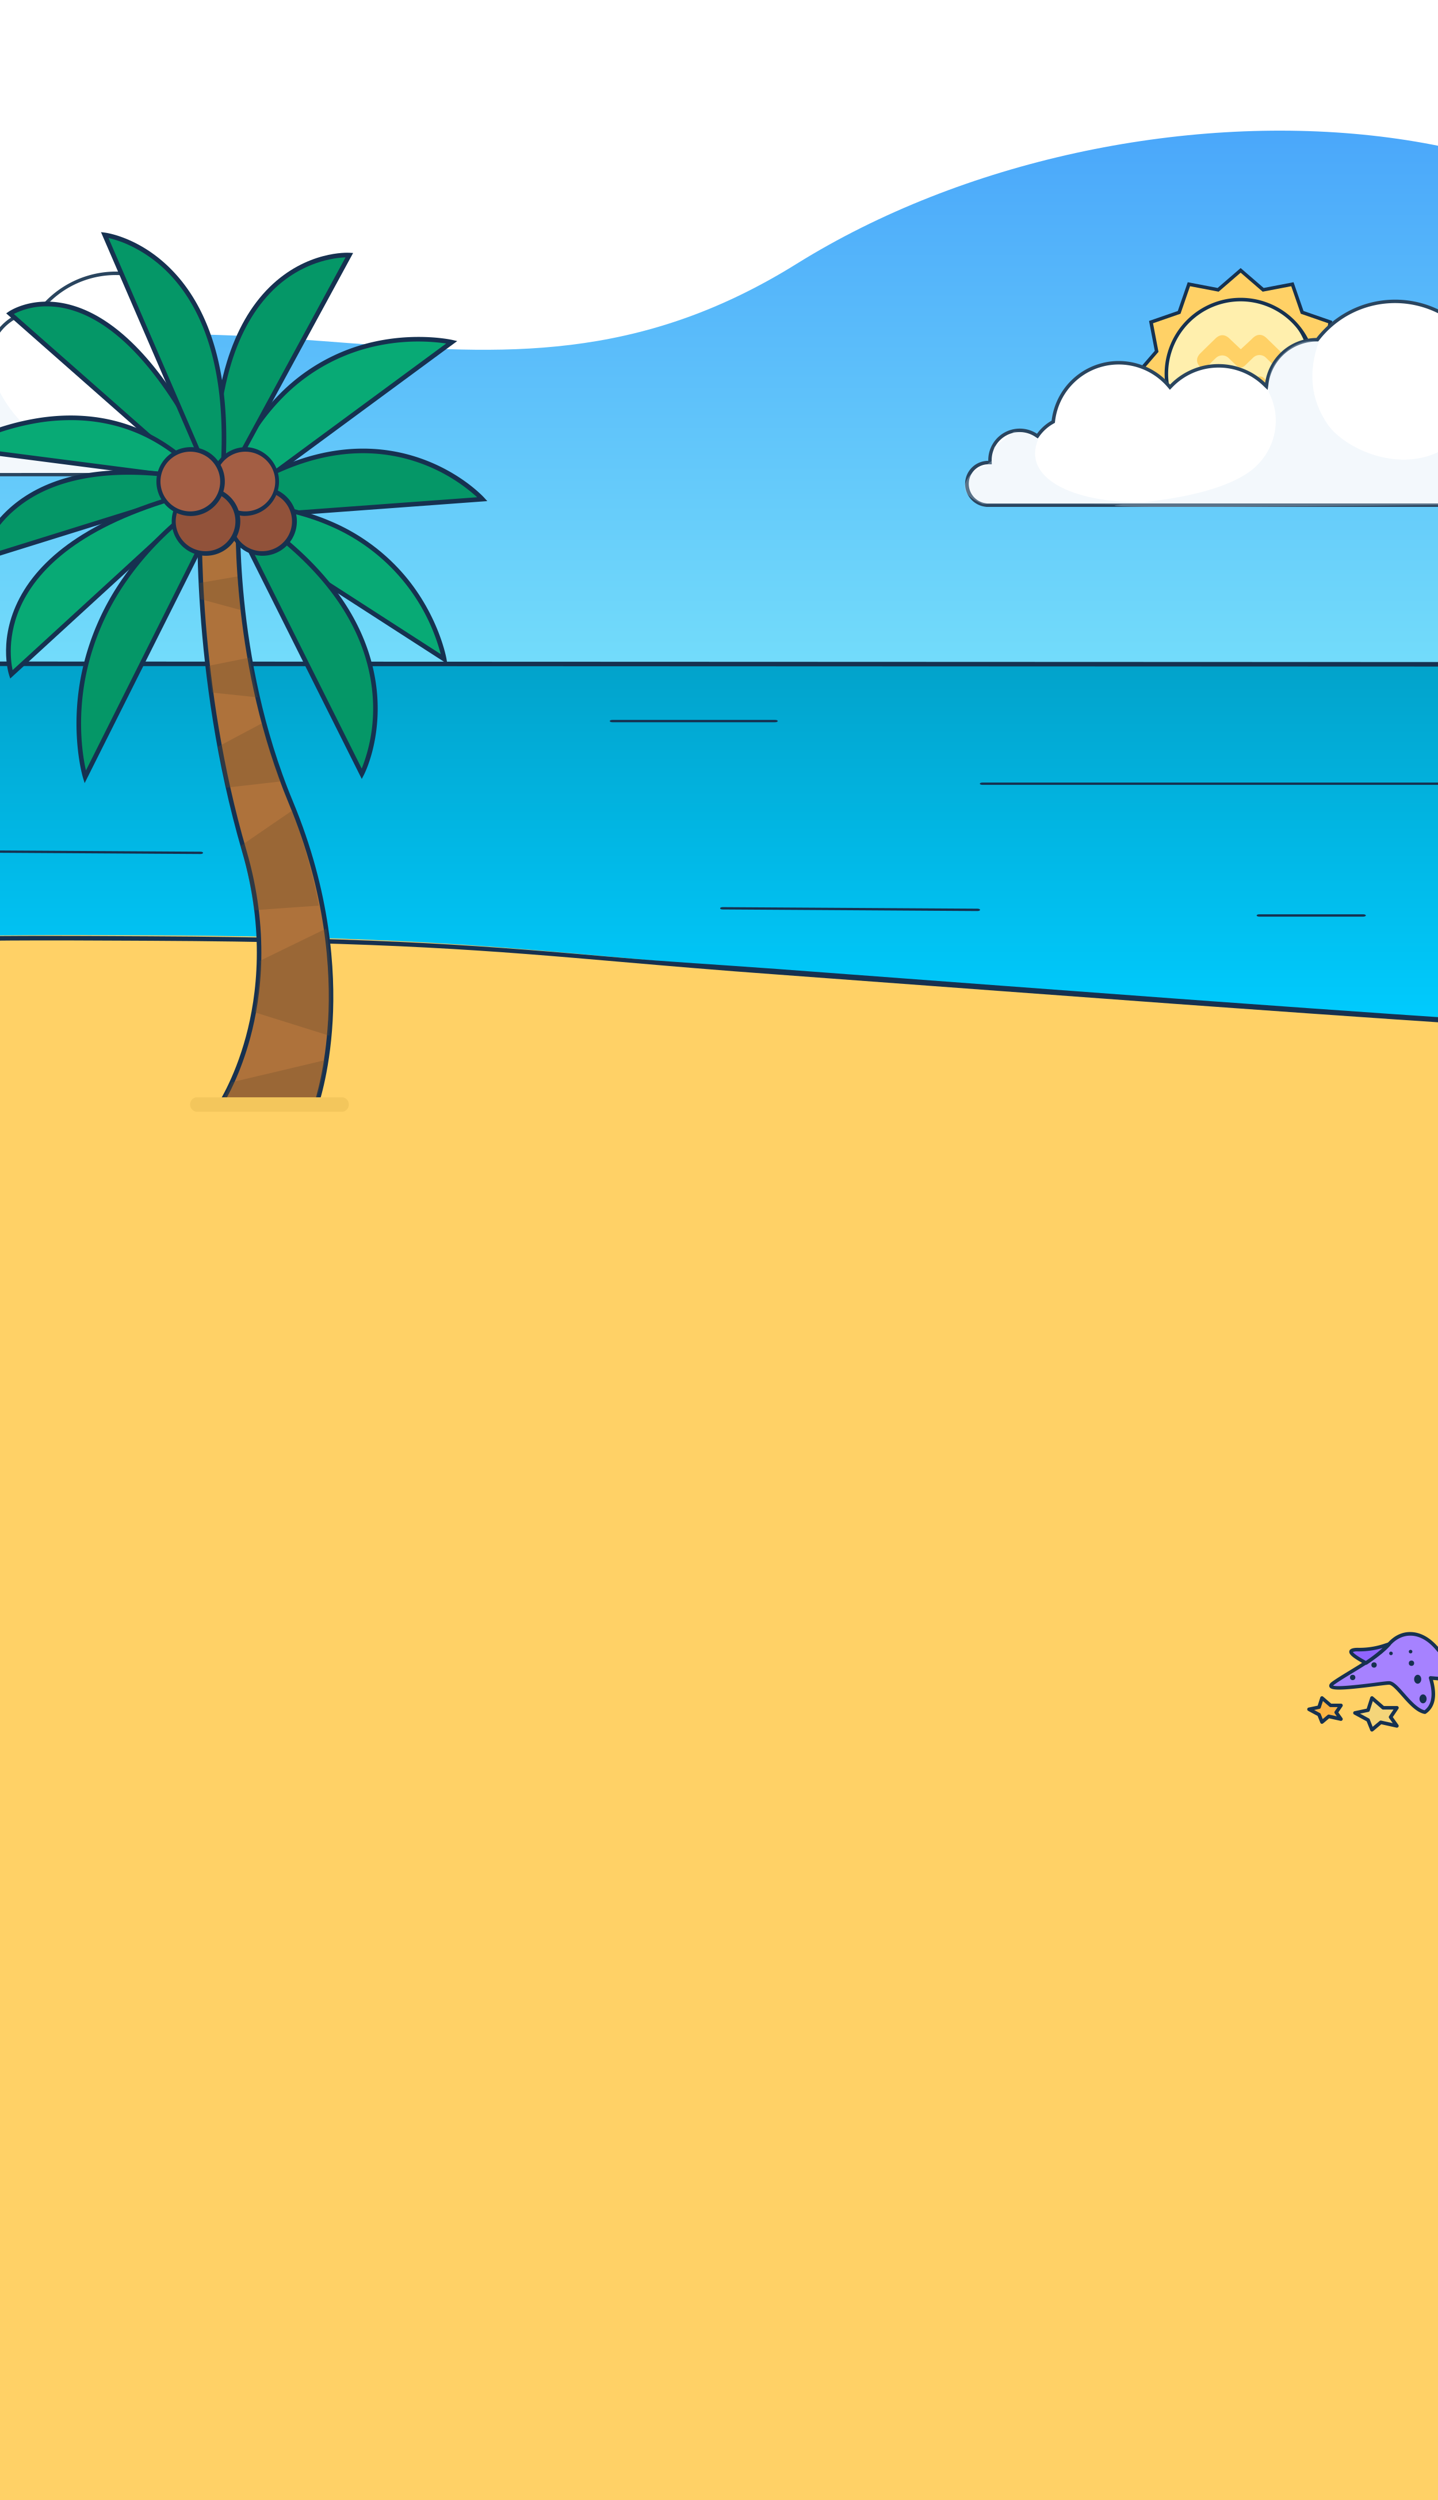 <svg xmlns="http://www.w3.org/2000/svg" xmlns:xlink="http://www.w3.org/1999/xlink" id="Layer_1" data-name="Layer 1" viewBox="0 0 983.66 1709.6"><rect x="0" y="0" width="983.66" height="1709.6" fill="#333333" stroke="none"/><defs><clipPath id="clip-path"><path id="path-1" d="M-215.1,654.52S-260.34,416.76-211.34,346c43.79-63.22,57.33-61.67,82.76-71.48,300.58-115.89,456.33,41,673.42-94.05,228.5-142.19,599.31-123.24,664.5,94.05l-2.38,380Z" style="fill:none;clip-rule:evenodd"/></clipPath><linearGradient id="linear-gradient" x1="293.95" x2="293.95" y1="1910.4" y2="1912.61" gradientTransform="matrix(1234, 0, 0, -479.22, -362233.34, 916115.82)" gradientUnits="userSpaceOnUse"><stop offset="0" stop-color="#84f3fb"/><stop offset="1" stop-color="#105bf8"/></linearGradient><linearGradient id="linear-gradient-2" x1="294" x2="294" y1="1917.15" y2="1920.52" gradientTransform="matrix(1249.92, 0, 0, -143.68, -366931.16, 276153.64)" gradientUnits="userSpaceOnUse"><stop offset="0" stop-color="#00cbfe"/><stop offset="1" stop-color="#057a97"/></linearGradient><mask id="mask" width="1561.86" height="882.33" x="-524.52" y="164.92" maskUnits="userSpaceOnUse"><g id="mask-2"><path id="path-1-2" d="M-524.52,1047.25c40.63-66.33,117.15-108.13,261.29-102,358.82,15.4,496-50.77,505.28-191.61,4.77-72.41-4.23-107-27.81-136.43-22.28-27.78-57.58-50.9-106.59-96.84-90.66-85-62.8-283.27,9.52-355.4,60.49,1.15,167-.1,216.14-.1h669.45v882.33Z" data-name="path-1" style="fill:#fff;fill-rule:evenodd"/></g></mask><mask id="mask-2-2" width="1508.01" height="871.19" x="-644.39" y="98.57" maskUnits="userSpaceOnUse"><g id="mask-2-3" data-name="mask-2"><path id="path-1-3" d="M-644.39,969.76c40.12-65.48,115.67-106.76,258-100.65C-32.1,884.31,103.36,819,112.51,679.92c4.71-71.5-4.18-105.69-27.46-134.72-22-27.43-56.86-50.26-105.25-95.62-89.51-83.91-62-279.69,9.41-350.91,59.72,1.13,164.89-.1,213.41-.1h661V969.76Z" data-name="path-1" style="fill:#fff;fill-rule:evenodd"/></g></mask><clipPath id="clip-path-2"><path d="M2036,1183.27a3,3,0,0,1,.09.94,3.35,3.35,0,0,1-1.3,2.69,3.23,3.23,0,0,1-2.54.88,2.37,2.37,0,0,0-.9,0,8.63,8.63,0,0,1-.21,1.93,1.18,1.18,0,0,0,.63,1.09,3.17,3.17,0,0,1,2,0,1.9,1.9,0,0,1,1.35,1.63,3.83,3.83,0,0,1-.75,2.64,7.14,7.14,0,0,1-2.51,2.25,6.52,6.52,0,0,1-3.35.82,7,7,0,0,1-3-.64,6.46,6.46,0,0,1-1.73-1.69q-1.23-2.05-1.26-8.67a62.16,62.16,0,0,1,.63-8.7c.26-1.89.81-3.12,1.63-3.69l5-.51a12.11,12.11,0,0,1,2.47-.27c1.58,0,2.5.39,2.78,1.18a2.85,2.85,0,0,1,.19,1.08,2.65,2.65,0,0,1-1,2.12,4.08,4.08,0,0,1-2.69.82,5.62,5.62,0,0,1-.66,0,3.7,3.7,0,0,0-.25,1.45c0,.84-.07,1.32-.09,1.45a.72.72,0,0,0,.64.54,3.45,3.45,0,0,1,2.2-.7A3.08,3.08,0,0,1,2036,1183.27Zm-24.14-2.59h0a1,1,0,0,0-.3-.06,4.68,4.68,0,0,0-.94.42,4.38,4.38,0,0,0-.09,1.54c0,1.11,0,2.15,0,3.14a5.36,5.36,0,0,0,2-1.13,2.13,2.13,0,0,0,.8-1.56A3.33,3.33,0,0,0,2011.81,1180.68Zm8.64,14.08h0a6.21,6.21,0,0,1-1.42,1.84,4.76,4.76,0,0,1-2.63,1.33q-2.56.27-5.25-5.23a12.17,12.17,0,0,1,.09,1.36,4.49,4.49,0,0,1-.91,3,4.81,4.81,0,0,1-2.78,1,4.55,4.55,0,0,1-1.09-.12,4.3,4.3,0,0,1-2.32-1.15,5.34,5.34,0,0,1-.73-3.26v-1.21c-.06-.06,0-1.87.06-5.41a73.34,73.34,0,0,1,.7-9.16c.26-1.51,1.33-2.54,3.2-3.11a34.88,34.88,0,0,1,5.23-.78q4.62.15,6.34,3.08a12.94,12.94,0,0,1,1.27,5.38,6.71,6.71,0,0,1-1.36,4.2c-.14.18-.72.71-1.72,1.6q3.4,3.69,3.41,6.16A3.85,3.85,0,0,1,2020.45,1194.76Zm-19.21-17.2,0,0q.12,1.42.12,3.18a36.28,36.28,0,0,1-2.21,12.81,7.86,7.86,0,0,1-1.8,2.79,5.88,5.88,0,0,1-2.55,1.65,16.84,16.84,0,0,1-2.42.18,9.62,9.62,0,0,1-5.62-1.57,7.84,7.84,0,0,1-3-4.2,19.3,19.3,0,0,1-.66-5.68,32.75,32.75,0,0,1,1.06-9.07,4,4,0,0,1,1.43-2,4.4,4.4,0,0,1,2.22-1,3.07,3.07,0,0,1,1.92.5,3.61,3.61,0,0,1,1.4,1.53,12.4,12.4,0,0,1,.09,1.54,34.34,34.34,0,0,1-.54,4.26,34.35,34.35,0,0,0-.54,4.2,9.49,9.49,0,0,0,.12,1.6,2.28,2.28,0,0,0,1,1,1.86,1.86,0,0,0,1.42-.24,4,4,0,0,0,1-2.24c0-1.37,0-3.13.09-5.29.2-1.73.33-2.8.4-3.2a13.7,13.7,0,0,1,.57-2.63,2.93,2.93,0,0,1,2.48-1.72,3.61,3.61,0,0,1,2.38,1A6.37,6.37,0,0,1,2001.24,1177.56Zm-19.64.34h0a6.17,6.17,0,0,1,.09,1.17,3.44,3.44,0,0,1-.73,2.3,6.55,6.55,0,0,1-2.43.71,9.78,9.78,0,0,0-2.22.53c0,.22.19,2.33.7,6.31a19.77,19.77,0,0,1,.15,2.42,12.16,12.16,0,0,1-.73,4.53c-.6,1.49-1.49,2.22-2.66,2.18a4.61,4.61,0,0,1-4-1.78,7.63,7.63,0,0,1-.87-4c0,.16,0-.9.12-3.17l.15-3.87a23.75,23.75,0,0,1,.39-3.14,1.82,1.82,0,0,1-.54.06,6.44,6.44,0,0,1-2.06-.34,3.22,3.22,0,0,1-1.9-1.33,4.64,4.64,0,0,1-.72-2.32,3.07,3.07,0,0,1,2-2.81,13.54,13.54,0,0,1,6.19-1.3,23.47,23.47,0,0,1,4,.36l3,1.12A3.45,3.45,0,0,1,1981.6,1177.9Zm-19,2.23v0c.2,2.34.31,4.54.31,6.62q0,9.57-3.18,10.75a3,3,0,0,1-1.12.19,8.15,8.15,0,0,1-2-.31q-1.52-.84-4.62-9.69a20.24,20.24,0,0,1,.54,4.59,9.24,9.24,0,0,1-.72,4,2.8,2.8,0,0,1-1.2,1.19,2.66,2.66,0,0,1-1.64.41,3.89,3.89,0,0,1-3.42-3,20.61,20.61,0,0,1-.6-5.81,53.42,53.42,0,0,1,.63-10.27,5.63,5.63,0,0,1,2.21-3.23,3.72,3.72,0,0,1,2.23-.73,4.08,4.08,0,0,1,1.33.22q1.75.93,3.45,5.59a38.85,38.85,0,0,1,1.3,4.44c-.2-1.33-.38-2.5-.52-3.51a32.41,32.41,0,0,1-.36-3.9,3.71,3.71,0,0,1,.79-2.44,3.09,3.09,0,0,1,2.56-1.12q2.94,0,3.66,3.26A28.1,28.1,0,0,1,1962.59,1180.13Zm-19.79,3.14a3,3,0,0,1,.09.94,3.35,3.35,0,0,1-1.3,2.69,3.22,3.22,0,0,1-2.53.88,2.42,2.42,0,0,0-.91,0,8.63,8.63,0,0,1-.21,1.93,1.18,1.18,0,0,0,.63,1.09,3.17,3.17,0,0,1,2,0,1.91,1.91,0,0,1,1.36,1.63,3.85,3.85,0,0,1-.76,2.64,7.14,7.14,0,0,1-2.51,2.25,6.52,6.52,0,0,1-3.35.82,7,7,0,0,1-3-.64,6.48,6.48,0,0,1-1.72-1.69q-1.24-2.05-1.27-8.67a62.16,62.16,0,0,1,.63-8.7c.26-1.89.81-3.12,1.63-3.69l5-.51a12.2,12.2,0,0,1,2.48-.27c1.57,0,2.49.39,2.78,1.18a3.06,3.06,0,0,1,.18,1.08,2.62,2.62,0,0,1-1,2.12,4.06,4.06,0,0,1-2.69.82,5.62,5.62,0,0,1-.66,0,3.94,3.94,0,0,0-.24,1.45c0,.84-.07,1.32-.09,1.45a.72.72,0,0,0,.63.54,3.46,3.46,0,0,1,2.21-.7A3.08,3.08,0,0,1,1942.8,1183.27Zm-16.37-8c.76.54,1.15,1.6,1.15,3.17q0,5.07-5,16.44a5.1,5.1,0,0,1-4.08,3.2,4.46,4.46,0,0,1-.66.06,6.85,6.85,0,0,1-2.87-.61,4.36,4.36,0,0,1-2-1.6,25.26,25.26,0,0,1-3.11-7.61,31.39,31.39,0,0,1-.94-7.31,12.84,12.84,0,0,1,.37-3.6,3.5,3.5,0,0,1,1.75-2.05,4,4,0,0,1,2.14-.55,3.19,3.19,0,0,1,2.87,1.73,19.44,19.44,0,0,1,1.15,5.65l.4,3.77q.24-2.17.78-6.45c.36-2.85,1.1-4.53,2.21-5.06a5.39,5.39,0,0,1,2.32-.51A4.94,4.94,0,0,1,1926.43,1175.24ZM1899.6,1182a1.13,1.13,0,0,0-.82-.52,1.16,1.16,0,0,0-.45.12l-.3.12a60.39,60.39,0,0,1,.42,7.13,4.65,4.65,0,0,0,1.47-1.78,5.29,5.29,0,0,0,.58-2.39A4.13,4.13,0,0,0,1899.6,1182Zm7.55,2.71a15.58,15.58,0,0,1-1.81,7.53,10.45,10.45,0,0,1-6.56,5.38,10.16,10.16,0,0,1-4.24-.56q-1.89-.72-2-1.86-.54-8.07-.55-15.5c0-1.83,0-3.14.13-3.93q.75-1.63,4.86-1.63a14.53,14.53,0,0,1,4.14.54,9.21,9.21,0,0,1,3.44,2.9A11.59,11.59,0,0,1,1907.15,1184.69Zm-25.2,2.69a46.29,46.29,0,0,0-.3-7.64q-.21-.21-.63.15c-.26,1.71-.46,3.1-.58,4.17a19.09,19.09,0,0,0-.21,3.2.52.52,0,0,0,.52.33,4,4,0,0,0,.61-.1A6,6,0,0,1,1882,1187.38Zm7.65,7.92v0a2.16,2.16,0,0,1-1.78,1.81,6.83,6.83,0,0,1-1.58.18,4,4,0,0,1-2.41-.69,8.16,8.16,0,0,1-.79-1.15,4.54,4.54,0,0,1-.39-2,16.77,16.77,0,0,0-2.75.12q.06.27.12.81a5.57,5.57,0,0,1-.69,2.57,2.94,2.94,0,0,1-2.57,1.24,8.72,8.72,0,0,1-2-.3l-.06-.06c-1.71-.85-2.57-2.95-2.57-6.32,0-.22,0-.74.06-1.57a44.85,44.85,0,0,1,.88-7.43,18.19,18.19,0,0,1,3.2-6.83,6.12,6.12,0,0,1,5.17-2.33,6.64,6.64,0,0,1,5.47,2.27,8,8,0,0,1,1.54,3.11,45.1,45.1,0,0,1,1.66,11.21A28.47,28.47,0,0,1,1889.6,1195.3ZM1853,1180.68h0a1,1,0,0,0-.3-.06,4.43,4.43,0,0,0-.94.42,4.38,4.38,0,0,0-.09,1.54c0,1.11,0,2.15,0,3.14a5.36,5.36,0,0,0,2-1.13,2.13,2.13,0,0,0,.8-1.56A3.33,3.33,0,0,0,1853,1180.68Zm8.64,14.08h0a6.21,6.21,0,0,1-1.42,1.84,4.79,4.79,0,0,1-2.63,1.33q-2.56.27-5.26-5.23a10.36,10.36,0,0,1,.1,1.36,4.49,4.49,0,0,1-.91,3,4.81,4.81,0,0,1-2.78,1,4.55,4.55,0,0,1-1.09-.12,4.3,4.3,0,0,1-2.32-1.15,5.34,5.34,0,0,1-.73-3.26v-1.21c-.06-.06,0-1.87.06-5.41a73.34,73.34,0,0,1,.7-9.16c.26-1.51,1.32-2.54,3.2-3.11a34.67,34.67,0,0,1,5.22-.78c3.09.1,5.2,1.13,6.35,3.08a12.94,12.94,0,0,1,1.27,5.38,6.71,6.71,0,0,1-1.36,4.2c-.14.18-.72.71-1.72,1.6q3.4,3.69,3.41,6.16A3.85,3.85,0,0,1,1861.68,1194.76Zm-19.21-17.2,0,0q.12,1.42.12,3.18a36.28,36.28,0,0,1-2.21,12.81,7.86,7.86,0,0,1-1.8,2.79,5.88,5.88,0,0,1-2.55,1.65,16.84,16.84,0,0,1-2.42.18,9.62,9.62,0,0,1-5.62-1.57,7.84,7.84,0,0,1-3-4.2,19.3,19.3,0,0,1-.66-5.68,33.18,33.18,0,0,1,1-9.07,4.05,4.05,0,0,1,1.44-2,4.33,4.33,0,0,1,2.22-1,3.09,3.09,0,0,1,1.92.5,3.61,3.61,0,0,1,1.4,1.53,12.4,12.4,0,0,1,.09,1.54,34.34,34.34,0,0,1-.54,4.26,34.35,34.35,0,0,0-.54,4.2,9.49,9.49,0,0,0,.12,1.6,2.3,2.3,0,0,0,1,1,1.84,1.84,0,0,0,1.42-.24,3.91,3.91,0,0,0,1-2.24c0-1.37,0-3.13.09-5.29.2-1.73.33-2.8.39-3.2a14.37,14.37,0,0,1,.58-2.63,2.93,2.93,0,0,1,2.48-1.72,3.61,3.61,0,0,1,2.38,1A6.37,6.37,0,0,1,1842.47,1177.56Zm-28.35,12.91v0c.59-.1.88-1.21.88-3.35a16.41,16.41,0,0,0-.33-3.4c-.22-1-.46-1.57-.73-1.61-.44-.12-.84.36-1.2,1.45a11,11,0,0,0-.55,3.59C1812.19,1189.55,1812.84,1190.67,1814.12,1190.47Zm7.5,2.17,0,0a7.47,7.47,0,0,1-2.77,3.87,7.68,7.68,0,0,1-4.57,1.42,8.73,8.73,0,0,1-7.47-3.63,12.28,12.28,0,0,1-2.26-7.49,18.36,18.36,0,0,1,.36-3.75q1.66-7.87,7-8.88a5.56,5.56,0,0,1,1-.09,8.09,8.09,0,0,1,4.7,1.6,7.84,7.84,0,0,1,3.06,3.9,26.06,26.06,0,0,1,1.69,7.76,18.48,18.48,0,0,1-.87,5.26Zm-33.81-18h0a3.5,3.5,0,0,1,1.63-.39,2.82,2.82,0,0,1,2.69,1.48,7.44,7.44,0,0,1,1.27,2.66c.52,1.69.82,2.61.91,2.75.88-3.79,1.92-6.26,3.11-7.43a4.86,4.86,0,0,1,1.78-.34,3.31,3.31,0,0,1,2.27.76,3.87,3.87,0,0,1,1.6,3.47,18.67,18.67,0,0,1-1.54,5.41c-.51,1.13-1.35,2.79-2.54,5q0,1.29,0,3.84a10,10,0,0,1-.7,3.71,4.26,4.26,0,0,1-2.63,2.42,6.34,6.34,0,0,1-.69.06,3.41,3.41,0,0,1-3.35-1.9,9.64,9.64,0,0,1-.43-3.18c0-.62,0-1.21,0-1.75,0-.72,0-1.27,0-1.63q-5-8.46-5-12A3,3,0,0,1,1787.81,1174.69Zm-11.12,3.21h0a6.17,6.17,0,0,1,.09,1.17,3.49,3.49,0,0,1-.72,2.3,6.63,6.63,0,0,1-2.44.71,9.78,9.78,0,0,0-2.22.53c0,.22.19,2.33.7,6.31a19.77,19.77,0,0,1,.15,2.42,12,12,0,0,1-.73,4.53c-.6,1.49-1.49,2.22-2.65,2.18-1.9-.06-3.22-.66-4-1.78a7.53,7.53,0,0,1-.88-4c0,.16,0-.9.12-3.17l.15-3.87a23.6,23.6,0,0,1,.4-3.14,1.9,1.9,0,0,1-.55.06,6.38,6.38,0,0,1-2-.34,3.25,3.25,0,0,1-1.91-1.33,4.64,4.64,0,0,1-.72-2.32,3.07,3.07,0,0,1,2-2.81,13.58,13.58,0,0,1,6.2-1.3,23.47,23.47,0,0,1,4,.36l3,1.12A3.46,3.46,0,0,1,1776.69,1177.9Zm-27.28,2.78h0a1,1,0,0,0-.3-.06,4.43,4.43,0,0,0-.94.42,4.38,4.38,0,0,0-.09,1.54c0,1.11,0,2.15,0,3.14a5.53,5.53,0,0,0,2-1.13,2.13,2.13,0,0,0,.8-1.56A3.37,3.37,0,0,0,1749.41,1180.68Zm8.64,14.08h0a6.38,6.38,0,0,1-1.42,1.84,4.79,4.79,0,0,1-2.63,1.33q-2.57.27-5.26-5.23a12.17,12.17,0,0,1,.09,1.36,4.49,4.49,0,0,1-.9,3,4.83,4.83,0,0,1-2.78,1,4.55,4.55,0,0,1-1.09-.12,4.38,4.38,0,0,1-2.33-1.15,5.42,5.42,0,0,1-.72-3.26v-1.21c-.06-.06,0-1.87.06-5.41a75.75,75.75,0,0,1,.69-9.16c.27-1.51,1.33-2.54,3.21-3.11a34.67,34.67,0,0,1,5.22-.78c3.09.1,5.2,1.13,6.35,3.08a13.09,13.09,0,0,1,1.27,5.38,6.77,6.77,0,0,1-1.36,4.2c-.14.18-.72.71-1.72,1.6q3.4,3.69,3.41,6.16A3.85,3.85,0,0,1,1758.05,1194.76Zm-27.16-7.38a46.29,46.29,0,0,0-.3-7.64c-.15-.14-.36-.09-.64.15q-.39,2.56-.57,4.17a17.93,17.93,0,0,0-.21,3.2.52.52,0,0,0,.51.33,4.07,4.07,0,0,0,.62-.1A5.47,5.47,0,0,1,1730.89,1187.38Zm7.64,7.92v0a2.15,2.15,0,0,1-1.78,1.81,6.75,6.75,0,0,1-1.57.18,4,4,0,0,1-2.42-.69,8.7,8.7,0,0,1-.78-1.15,4.4,4.4,0,0,1-.4-2,16.82,16.82,0,0,0-2.75.12q.06.27.12.81a5.57,5.57,0,0,1-.69,2.57,2.94,2.94,0,0,1-2.57,1.24,8.64,8.64,0,0,1-2-.3l-.06-.06c-1.72-.85-2.57-2.95-2.57-6.32,0-.22,0-.74.06-1.57a44,44,0,0,1,.87-7.43,18.21,18.21,0,0,1,3.21-6.83,6.12,6.12,0,0,1,5.16-2.33,6.64,6.64,0,0,1,5.47,2.27,7.84,7.84,0,0,1,1.54,3.11A45.1,45.1,0,0,1,1739,1190,28.47,28.47,0,0,1,1738.53,1195.3Zm-18.91-17.4h0a6.17,6.17,0,0,1,.09,1.17,3.44,3.44,0,0,1-.73,2.3,6.55,6.55,0,0,1-2.43.71,9.78,9.78,0,0,0-2.22.53c0,.22.19,2.33.7,6.31a19.77,19.77,0,0,1,.15,2.42,12,12,0,0,1-.73,4.53c-.6,1.49-1.49,2.22-2.66,2.18a4.61,4.61,0,0,1-4-1.78,7.63,7.63,0,0,1-.87-4c0,.16,0-.9.12-3.17l.15-3.87a23.75,23.75,0,0,1,.39-3.14,1.82,1.82,0,0,1-.54.06,6.34,6.34,0,0,1-2-.34,3.22,3.22,0,0,1-1.91-1.33,4.64,4.64,0,0,1-.72-2.32,3.07,3.07,0,0,1,2-2.81,13.54,13.54,0,0,1,6.19-1.3,23.47,23.47,0,0,1,4,.36l3,1.12A3.45,3.45,0,0,1,1719.62,1177.9Zm-28.13,13.86h0c.72-.18,1.1-.54,1.12-1.08a.85.85,0,0,0-.26-.58,15.11,15.11,0,0,0-1.92-1.3,12.93,12.93,0,0,1-2-1.48,8.17,8.17,0,0,1-1.6-2.29,8.62,8.62,0,0,1-.94-3.87,7,7,0,0,1,2.24-5.08,8.07,8.07,0,0,1,5.92-2.47,7,7,0,0,1,3.59.93,8,8,0,0,1,2.15,2.24,2.74,2.74,0,0,1,.51,1.36,3.23,3.23,0,0,1-.72,1.84l0,0a2.63,2.63,0,0,1-2,1.36,4.56,4.56,0,0,1-1-.15c-.65-.16-1-.73-1.12-1.69,0-.38-.33-.58-.88-.58a1.3,1.3,0,0,0-.75.22,2.38,2.38,0,0,0-.34,1.2,2.09,2.09,0,0,0,1,1.73q3.57,2.54,4.2,3.14a6.86,6.86,0,0,1,2.42,4.5c0,.38.05.9.09,1.54q.06,3.9-4.69,6.07a8,8,0,0,1-3.38.82,5,5,0,0,1-.66-.06l-.06,0q-5.81-.94-6.26-4.38c-.08-.53-.13-.89-.16-1.1s0-.28,0-.2a2.22,2.22,0,0,1,.48-1.42,1.42,1.42,0,0,1,1.09-.61,6.16,6.16,0,0,1,1.6.71,4.86,4.86,0,0,0,1.85.71,2.67,2.67,0,0,0,.51-.06ZM1908,1149.23a1.15,1.15,0,0,0-.82-.51,1.16,1.16,0,0,0-.45.12l-.3.12a60.39,60.39,0,0,1,.42,7.13,4.61,4.61,0,0,0,1.46-1.78,5.21,5.21,0,0,0,.59-2.39A4.16,4.16,0,0,0,1908,1149.23Zm7.55,2.72a15.52,15.52,0,0,1-1.81,7.52,10.42,10.42,0,0,1-6.56,5.38,10,10,0,0,1-4.24-.56q-1.89-.7-2-1.86-.54-8.06-.55-15.49,0-2.76.12-3.93.77-1.63,4.87-1.63a14.53,14.53,0,0,1,4.14.54,9.12,9.12,0,0,1,3.44,2.9A11.63,11.63,0,0,1,1915.55,1152Zm-17.55-4.56v0q.3,3.5.3,6.62,0,9.57-3.17,10.75a3.25,3.25,0,0,1-1.12.18,8.5,8.5,0,0,1-2-.3q-1.52-.84-4.63-9.7a20.26,20.26,0,0,1,.55,4.59,9.17,9.17,0,0,1-.73,4,2.85,2.85,0,0,1-1.19,1.2,2.69,2.69,0,0,1-1.65.4,3.86,3.86,0,0,1-3.41-3,20.09,20.09,0,0,1-.61-5.8c0-5.09.21-8.52.64-10.27a5.53,5.53,0,0,1,2.2-3.23,3.69,3.69,0,0,1,2.24-.73,4.44,4.44,0,0,1,1.33.21c1.17.63,2.31,2.49,3.44,5.59a36.19,36.19,0,0,1,1.3,4.44c-.2-1.33-.37-2.49-.51-3.5a32.41,32.41,0,0,1-.36-3.9,3.79,3.79,0,0,1,.78-2.45,3.14,3.14,0,0,1,2.57-1.11c2,0,3.17,1.08,3.65,3.26A24.25,24.25,0,0,1,1898,1147.39Zm-27.8,7.25a46.29,46.29,0,0,0-.3-7.64c-.14-.15-.35-.09-.64.15q-.39,2.56-.57,4.17a19.09,19.09,0,0,0-.21,3.2.52.52,0,0,0,.51.33,4.07,4.07,0,0,0,.62-.1A5.47,5.47,0,0,1,1870.2,1154.64Zm7.64,7.92v0a2.16,2.16,0,0,1-1.78,1.81,6.75,6.75,0,0,1-1.57.18,4,4,0,0,1-2.42-.69,8.7,8.7,0,0,1-.78-1.15,4.59,4.59,0,0,1-.39-2,16.73,16.73,0,0,0-2.75.12c0,.18.08.46.12.82a5.47,5.47,0,0,1-.7,2.57,3,3,0,0,1-2.57,1.24,8.29,8.29,0,0,1-2-.31l-.06-.06c-1.71-.84-2.57-2.95-2.57-6.31,0-.22,0-.75.06-1.57a42.78,42.78,0,0,1,.88-7.43,18,18,0,0,1,3.2-6.83,6.12,6.12,0,0,1,5.17-2.33,6.65,6.65,0,0,1,5.47,2.27,8,8,0,0,1,1.54,3.11,45.57,45.57,0,0,1,1.66,11.21A27.71,27.71,0,0,1,1877.84,1162.56Zm-36.55-14.63h0a1,1,0,0,0-.31-.06,4.23,4.23,0,0,0-.93.43,4.38,4.38,0,0,0-.09,1.54c0,1.1,0,2.15,0,3.14a5.53,5.53,0,0,0,2-1.13,2.17,2.17,0,0,0,.8-1.56A3.38,3.38,0,0,0,1841.29,1147.93Zm8.64,14.08h0a6.13,6.13,0,0,1-1.42,1.84,4.73,4.73,0,0,1-2.63,1.33c-1.71.19-3.47-1.56-5.26-5.22a12,12,0,0,1,.09,1.36,4.51,4.51,0,0,1-.9,3,4.89,4.89,0,0,1-2.78,1,4.49,4.49,0,0,1-1.09-.12,4.35,4.35,0,0,1-2.33-1.14,5.48,5.48,0,0,1-.72-3.27v-1.21q-.09-.09.06-5.4a75.75,75.75,0,0,1,.69-9.16q.39-2.26,3.21-3.11a35.4,35.4,0,0,1,5.22-.79q4.62.15,6.35,3.09a13.05,13.05,0,0,1,1.27,5.37,6.73,6.73,0,0,1-1.36,4.2,21.09,21.09,0,0,1-1.73,1.6q3.42,3.69,3.42,6.17A3.61,3.61,0,0,1,1849.93,1162Zm-19.16-11.48a3,3,0,0,1,.09.94,3.38,3.38,0,0,1-1.3,2.69,3.21,3.21,0,0,1-2.53.87,2.44,2.44,0,0,0-.91,0,8.7,8.7,0,0,1-.21,1.94,1.17,1.17,0,0,0,.63,1.08,3.17,3.17,0,0,1,2,0,1.94,1.94,0,0,1,1.36,1.64,3.86,3.86,0,0,1-.76,2.64,7.14,7.14,0,0,1-2.51,2.25,6.62,6.62,0,0,1-3.35.82,7.14,7.14,0,0,1-3-.64,6.48,6.48,0,0,1-1.72-1.69q-1.24-2.05-1.27-8.67a62.16,62.16,0,0,1,.63-8.7c.26-1.9.81-3.13,1.63-3.69l5-.51a12.16,12.16,0,0,1,2.48-.28c1.57,0,2.49.4,2.78,1.18a3.16,3.16,0,0,1,.18,1.09,2.67,2.67,0,0,1-1,2.12,4.06,4.06,0,0,1-2.69.81,5.62,5.62,0,0,1-.66,0,4.16,4.16,0,0,0-.25,1.45c0,.85-.07,1.33-.09,1.45a.74.74,0,0,0,.64.55,3.39,3.39,0,0,1,2.2-.7A3.06,3.06,0,0,1,1830.77,1150.53Zm-15-5.38h0a6.36,6.36,0,0,1,.09,1.18,3.46,3.46,0,0,1-.73,2.3,6.55,6.55,0,0,1-2.43.71,9.78,9.78,0,0,0-2.22.53q-.06.33.69,6.31a17.88,17.88,0,0,1,.16,2.42,12.2,12.2,0,0,1-.73,4.53c-.6,1.49-1.49,2.22-2.66,2.18-1.89-.07-3.21-.66-4-1.79a7.58,7.58,0,0,1-.87-4c0,.17,0-.89.12-3.17l.15-3.87a24.19,24.19,0,0,1,.39-3.14,1.82,1.82,0,0,1-.54.06,6.72,6.72,0,0,1-2.06-.33,3.22,3.22,0,0,1-1.9-1.33,4.65,4.65,0,0,1-.72-2.33,3.09,3.09,0,0,1,2-2.81,13.67,13.67,0,0,1,6.19-1.29,23.47,23.47,0,0,1,4,.36l3,1.12A3.45,3.45,0,0,1,1815.82,1145.15Zm-18.49,12.3v.45c0,.2,0,.35,0,.43q0,4.41-3.36,6a9.43,9.43,0,0,1-4,.87,6.8,6.8,0,0,1-4.68-1.6q-3.81-3.35-3.78-9.42a33.53,33.53,0,0,1,.64-6.05,11.81,11.81,0,0,1,2.08-4.8,5.65,5.65,0,0,1,2.29-1.77,7.67,7.67,0,0,1,3.21-.68,7.14,7.14,0,0,1,3.73,1,7.43,7.43,0,0,1,2.71,2.8,5.13,5.13,0,0,1,.6,2.36,4,4,0,0,1-.6,2.26,2.91,2.91,0,0,1-2.18,1.54,4.1,4.1,0,0,1-3.74-1.9c0-.06-.06-.3-.12-.73s-.2-.47-.46-.45l-.3.55q-.3,6.4-.3,6.55c0,.59,0,1.16.06,1.72a1.18,1.18,0,0,0,.72,1.12,5.39,5.39,0,0,0,2.41-1.54c1.13-1,1.91-1.51,2.34-1.51a2.59,2.59,0,0,1,1,.21A2.37,2.37,0,0,1,1797.33,1157.45Zm-25.75-2.81a44.14,44.14,0,0,0-.3-7.64c-.14-.15-.35-.09-.63.15-.26,1.71-.46,3.1-.58,4.17a19.09,19.09,0,0,0-.21,3.2.52.52,0,0,0,.52.33,4.27,4.27,0,0,0,.62-.1A5.51,5.51,0,0,1,1771.58,1154.64Zm7.65,7.92v0a2.18,2.18,0,0,1-1.78,1.81,6.83,6.83,0,0,1-1.58.18,4,4,0,0,1-2.41-.69,8.16,8.16,0,0,1-.79-1.15,4.59,4.59,0,0,1-.39-2,16.77,16.77,0,0,0-2.75.12c0,.18.08.46.12.82a5.57,5.57,0,0,1-.69,2.57,3,3,0,0,1-2.57,1.24,8.29,8.29,0,0,1-2-.31l-.06-.06c-1.71-.84-2.56-2.95-2.56-6.31,0-.22,0-.75.06-1.57a44,44,0,0,1,.87-7.43,18.12,18.12,0,0,1,3.2-6.83,6.12,6.12,0,0,1,5.17-2.33,6.64,6.64,0,0,1,5.47,2.27,7.9,7.9,0,0,1,1.54,3.11,45.1,45.1,0,0,1,1.66,11.21A28.54,28.54,0,0,1,1779.23,1162.56Zm-28.1-14.63h0a1,1,0,0,0-.3-.06,1.26,1.26,0,0,0-1,2c0,1.1,0,2.15,0,3.14a5.36,5.36,0,0,0,2-1.13,2.17,2.17,0,0,0,.8-1.56A3.35,3.35,0,0,0,1751.13,1147.93Zm8.64,14.08h0a6,6,0,0,1-1.42,1.84,4.73,4.73,0,0,1-2.63,1.33c-1.71.19-3.46-1.56-5.25-5.22a12,12,0,0,1,.09,1.36,4.51,4.51,0,0,1-.91,3,4.87,4.87,0,0,1-2.78,1,4.55,4.55,0,0,1-1.09-.12,4.31,4.31,0,0,1-2.32-1.14,5.39,5.39,0,0,1-.73-3.27v-1.21q-.09-.09.06-5.4a73.34,73.34,0,0,1,.7-9.16q.39-2.26,3.2-3.11a35.85,35.85,0,0,1,5.23-.79q4.62.15,6.34,3.09a12.9,12.9,0,0,1,1.27,5.37,6.67,6.67,0,0,1-1.36,4.2,22,22,0,0,1-1.72,1.6q3.4,3.69,3.41,6.17A3.61,3.61,0,0,1,1759.77,1162Zm-27.16-7.37a46.29,46.29,0,0,0-.3-7.64c-.14-.15-.36-.09-.64.15q-.39,2.56-.57,4.17a19.09,19.09,0,0,0-.21,3.2.52.52,0,0,0,.51.33,4.07,4.07,0,0,0,.62-.1A5.47,5.47,0,0,1,1732.61,1154.64Zm7.64,7.92v0a2.16,2.16,0,0,1-1.78,1.81,6.75,6.75,0,0,1-1.57.18,4,4,0,0,1-2.42-.69,8.7,8.7,0,0,1-.78-1.15,4.58,4.58,0,0,1-.4-2,16.66,16.66,0,0,0-2.74.12c0,.18.08.46.12.82a5.59,5.59,0,0,1-.7,2.57,3,3,0,0,1-2.57,1.24,8.22,8.22,0,0,1-2-.31l-.06-.06c-1.71-.84-2.57-2.95-2.57-6.31,0-.22,0-.75.06-1.57a42.78,42.78,0,0,1,.88-7.43,18,18,0,0,1,3.2-6.83,6.12,6.12,0,0,1,5.17-2.33,6.62,6.62,0,0,1,5.46,2.27,7.92,7.92,0,0,1,1.55,3.11,45.57,45.57,0,0,1,1.66,11.21A27.71,27.71,0,0,1,1740.25,1162.56Zm-35.68-19.4h0a4.55,4.55,0,0,1,3.36-1.33,5.16,5.16,0,0,1,2.47.45,3.93,3.93,0,0,1,.94,2.75q-.18,1.48-.27,4c.24.89.6,1.33,1.08,1.33a2.26,2.26,0,0,0,.85-.27c.22-.1.39-.52.51-1.24q-.18-1.57-.24-4.32a3.59,3.59,0,0,1,2-2.72,4.88,4.88,0,0,1,1.78-.27,6.41,6.41,0,0,1,1.42.06,2.57,2.57,0,0,1,1.81,2c.1.34.21.69.33,1a8.17,8.17,0,0,1,.31,2q.18,4.23.18,6.35a36.32,36.32,0,0,1-1.54,9.85,3.12,3.12,0,0,1-2.66,2.11,2.83,2.83,0,0,1-2.24-.27,3.21,3.21,0,0,1-1.33-2.51,9.88,9.88,0,0,1,0-1.72,13.53,13.53,0,0,0,.07-1.72.9.9,0,0,0-1-.76,2,2,0,0,0-1.91,2.06c.1.4.25,1.12.43,2.14a3,3,0,0,1-.09,1.57,2.27,2.27,0,0,1-1.18,1.18,5.61,5.61,0,0,1-2,.24,3,3,0,0,1-2.29-1,6.48,6.48,0,0,1-1.27-2.69,18.24,18.24,0,0,1-.67-4.62q-.09-3.66-.09-6.26C1703.39,1146.8,1703.79,1144.31,1704.57,1143.16Zm-2.84,14.29v.45c0,.2,0,.35,0,.43q0,4.41-3.35,6a9.43,9.43,0,0,1-4,.87,6.8,6.8,0,0,1-4.68-1.6q-3.81-3.35-3.78-9.42a33.44,33.44,0,0,1,.63-6.05,11.82,11.82,0,0,1,2.09-4.8,5.55,5.55,0,0,1,2.28-1.77,7.75,7.75,0,0,1,3.22-.68,7.17,7.17,0,0,1,3.73,1,7.33,7.33,0,0,1,2.7,2.8,5,5,0,0,1,.61,2.36,4,4,0,0,1-.61,2.26,2.89,2.89,0,0,1-2.17,1.54,4.13,4.13,0,0,1-3.75-1.9c0-.06-.06-.3-.12-.73s-.19-.47-.45-.45l-.3.55q-.32,6.4-.31,6.55c0,.59,0,1.16.06,1.72a1.19,1.19,0,0,0,.73,1.12,5.43,5.43,0,0,0,2.4-1.54c1.14-1,1.92-1.51,2.34-1.51a2.64,2.64,0,0,1,1,.21A2.37,2.37,0,0,1,1701.73,1157.45Zm167.72-42.26h0a1.1,1.1,0,0,0-.31-.06,4.47,4.47,0,0,0-.93.42,4.42,4.42,0,0,0-.09,1.54c0,1.11,0,2.16,0,3.14a5.4,5.4,0,0,0,1.94-1.13,2.11,2.11,0,0,0,.81-1.55A3.36,3.36,0,0,0,1869.45,1115.19Zm8.64,14.08h0a6.43,6.43,0,0,1-1.42,1.84,4.76,4.76,0,0,1-2.63,1.33c-1.71.18-3.47-1.56-5.26-5.23a12.31,12.31,0,0,1,.09,1.36,4.44,4.44,0,0,1-.91,3,4.78,4.78,0,0,1-2.77,1,4.49,4.49,0,0,1-1.09-.12,4.27,4.27,0,0,1-2.33-1.15,5.42,5.42,0,0,1-.72-3.26v-1.21c-.06-.06,0-1.86.06-5.41a75.37,75.37,0,0,1,.69-9.15q.39-2.27,3.2-3.11a33.19,33.19,0,0,1,5.23-.79q4.62.15,6.35,3.08a13.1,13.1,0,0,1,1.26,5.38,6.71,6.71,0,0,1-1.36,4.2,22.08,22.08,0,0,1-1.72,1.6q3.42,3.69,3.42,6.16A3.58,3.58,0,0,1,1878.09,1129.27Zm-19.22-17.19,0,0c.08.94.12,2,.12,3.17a36.28,36.28,0,0,1-2.2,12.81,8.05,8.05,0,0,1-1.8,2.79,6,6,0,0,1-2.55,1.65,16.94,16.94,0,0,1-2.42.18,9.6,9.6,0,0,1-5.62-1.57,7.79,7.79,0,0,1-3-4.2,18.92,18.92,0,0,1-.67-5.68,33.06,33.06,0,0,1,1.06-9.06,4,4,0,0,1,1.44-2,4.31,4.31,0,0,1,2.22-1,3,3,0,0,1,1.91.49,3.69,3.69,0,0,1,1.41,1.53,12.51,12.51,0,0,1,.09,1.54,33.9,33.9,0,0,1-.54,4.26,33.53,33.53,0,0,0-.55,4.2,9.41,9.41,0,0,0,.12,1.6,2.29,2.29,0,0,0,1,1,1.85,1.85,0,0,0,1.42-.24,4,4,0,0,0,1-2.24c0-1.37,0-3.13.09-5.29.2-1.73.33-2.79.39-3.2a13.7,13.7,0,0,1,.57-2.63,3,3,0,0,1,2.48-1.72,3.64,3.64,0,0,1,2.39,1A6.32,6.32,0,0,1,1858.87,1112.08Zm-28.34,12.9v0c.58-.1.88-1.22.88-3.36a15.8,15.8,0,0,0-.34-3.4c-.22-1-.46-1.57-.72-1.61-.44-.12-.85.36-1.21,1.45a11.41,11.41,0,0,0-.54,3.59C1828.6,1124.06,1829.24,1125.18,1830.53,1125Zm7.49,2.17,0,0a7.36,7.36,0,0,1-2.76,3.87,7.64,7.64,0,0,1-4.58,1.42,8.73,8.73,0,0,1-7.46-3.62,12.34,12.34,0,0,1-2.27-7.5,17.5,17.5,0,0,1,.37-3.74q1.65-7.89,7-8.89a5.53,5.53,0,0,1,1-.09,8.14,8.14,0,0,1,4.7,1.6,7.92,7.92,0,0,1,3.07,3.9,26,26,0,0,1,1.69,7.77,18.11,18.11,0,0,1-.88,5.25Zm-33.8-17.94h0a3.36,3.36,0,0,1,1.63-.4,2.85,2.85,0,0,1,2.69,1.48,7.46,7.46,0,0,1,1.26,2.66c.53,1.7.83,2.61.91,2.75.89-3.78,1.92-6.26,3.11-7.43a4.9,4.9,0,0,1,1.79-.33,3.28,3.28,0,0,1,2.26.75,3.86,3.86,0,0,1,1.6,3.48,18.53,18.53,0,0,1-1.54,5.41c-.5,1.12-1.35,2.79-2.54,5q0,1.31,0,3.84a10.18,10.18,0,0,1-.69,3.71,4.26,4.26,0,0,1-2.63,2.42,6.34,6.34,0,0,1-.69.06,3.41,3.41,0,0,1-3.36-1.9,9.88,9.88,0,0,1-.42-3.17c0-.63,0-1.21,0-1.76,0-.72,0-1.27,0-1.63q-5-8.46-5-12A3,3,0,0,1,1804.22,1109.21Zm-11.67,8.58a2.89,2.89,0,0,1,.09.93,3.35,3.35,0,0,1-1.3,2.69,3.19,3.19,0,0,1-2.53.88,2.42,2.42,0,0,0-.91,0,8.58,8.58,0,0,1-.21,1.93,1.17,1.17,0,0,0,.63,1.09,3.17,3.17,0,0,1,2,0,1.92,1.92,0,0,1,1.36,1.63,3.87,3.87,0,0,1-.76,2.65,7.34,7.34,0,0,1-2.51,2.25,6.62,6.62,0,0,1-3.35.81,7.14,7.14,0,0,1-3-.63,6.65,6.65,0,0,1-1.72-1.69q-1.24-2.05-1.27-8.68a62.37,62.37,0,0,1,.63-8.7c.26-1.89.81-3.12,1.63-3.68l5-.52a12.2,12.2,0,0,1,2.48-.27c1.57,0,2.49.39,2.78,1.18a3.08,3.08,0,0,1,.18,1.09,2.62,2.62,0,0,1-1,2.11,4,4,0,0,1-2.69.82,5.62,5.62,0,0,1-.66,0,3.94,3.94,0,0,0-.24,1.45c0,.84-.08,1.33-.1,1.45a.74.74,0,0,0,.64.54,3.44,3.44,0,0,1,2.2-.69A3.06,3.06,0,0,1,1792.55,1117.79Zm-25,8.49h0c.72-.18,1.09-.55,1.11-1.09a.82.82,0,0,0-.25-.57,13.09,13.09,0,0,0-1.92-1.3,14.59,14.59,0,0,1-2-1.48,9.17,9.17,0,0,1-2.53-6.17,7,7,0,0,1,2.23-5.07,8.06,8.06,0,0,1,5.92-2.48,7,7,0,0,1,3.6.94,7.78,7.78,0,0,1,2.14,2.23,2.67,2.67,0,0,1,.52,1.36,3.18,3.18,0,0,1-.73,1.84l0,0a2.61,2.61,0,0,1-2,1.36,4.73,4.73,0,0,1-1-.15c-.64-.16-1-.72-1.12-1.69q-.06-.57-.87-.57a1.4,1.4,0,0,0-.76.21,2.48,2.48,0,0,0-.33,1.21,2.05,2.05,0,0,0,1,1.72q3.56,2.54,4.2,3.14a6.84,6.84,0,0,1,2.41,4.5c0,.39,0,.9.09,1.54,0,2.6-1.52,4.63-4.68,6.08a8.17,8.17,0,0,1-3.38.81,5.23,5.23,0,0,1-.67-.06l-.06,0c-3.86-.62-6-2.08-6.25-4.38-.08-.52-.14-.89-.17-1.1s0-.28,0-.2a2.22,2.22,0,0,1,.48-1.42,1.39,1.39,0,0,1,1.09-.6,5.93,5.93,0,0,1,1.6.71,5.08,5.08,0,0,0,1.84.71,2.85,2.85,0,0,0,.52-.06Zm-15.65-1.3v0q.87-.15.87-3.36a16.48,16.48,0,0,0-.33-3.4c-.22-1-.46-1.57-.73-1.61-.44-.12-.84.36-1.2,1.45a11.12,11.12,0,0,0-.55,3.59C1750,1124.06,1750.63,1125.18,1751.92,1125Zm7.49,2.17,0,0a7.37,7.37,0,0,1-2.77,3.87,7.59,7.59,0,0,1-4.57,1.42,8.75,8.75,0,0,1-7.47-3.62,12.33,12.33,0,0,1-2.26-7.5,18.19,18.19,0,0,1,.36-3.74q1.66-7.89,7-8.89a5.64,5.64,0,0,1,1-.09,8.14,8.14,0,0,1,4.7,1.6,7.84,7.84,0,0,1,3.06,3.9,26,26,0,0,1,1.69,7.77,18.41,18.41,0,0,1-.87,5.25Zm-27.13-2.17v0q.87-.15.87-3.36a16.48,16.48,0,0,0-.33-3.4c-.22-1-.46-1.57-.72-1.61-.45-.12-.85.36-1.21,1.45a11.12,11.12,0,0,0-.55,3.59C1730.34,1124.06,1731,1125.18,1732.28,1125Zm7.49,2.17,0,0a7.36,7.36,0,0,1-2.76,3.87,7.64,7.64,0,0,1-4.58,1.42,8.73,8.73,0,0,1-7.46-3.62,12.34,12.34,0,0,1-2.27-7.5,18.19,18.19,0,0,1,.36-3.74q1.67-7.89,7-8.89a5.64,5.64,0,0,1,1-.09,8.14,8.14,0,0,1,4.7,1.6,7.84,7.84,0,0,1,3.06,3.9,26.13,26.13,0,0,1,1.7,7.77,18.45,18.45,0,0,1-.88,5.25Zm-35.2-16.73h0a4.55,4.55,0,0,1,3.36-1.33,5.16,5.16,0,0,1,2.47.45,3.91,3.91,0,0,1,.94,2.75c-.12,1-.21,2.3-.27,4,.24.88.6,1.33,1.08,1.33a2.14,2.14,0,0,0,.85-.28q.33-.15.51-1.23c-.12-1-.2-2.49-.24-4.33a3.59,3.59,0,0,1,2-2.71,4.59,4.59,0,0,1,1.78-.28,6.41,6.41,0,0,1,1.42.06,2.6,2.6,0,0,1,1.81,2.06c.1.34.21.68.33,1a8.17,8.17,0,0,1,.31,2q.18,4.23.18,6.34a36.21,36.21,0,0,1-1.54,9.85,3.13,3.13,0,0,1-2.66,2.12,2.83,2.83,0,0,1-2.24-.27,3.22,3.22,0,0,1-1.33-2.51,9.87,9.87,0,0,1,0-1.72,13.58,13.58,0,0,0,.07-1.72.89.89,0,0,0-1-.76,1.94,1.94,0,0,0-1.91,2c.1.41.25,1.12.43,2.15a3,3,0,0,1-.09,1.57,2.3,2.3,0,0,1-1.18,1.18,5.61,5.61,0,0,1-2,.24,3,3,0,0,1-2.29-1,6.41,6.41,0,0,1-1.27-2.69,18.17,18.17,0,0,1-.67-4.62q-.09-3.66-.09-6.25C1703.39,1114.06,1703.79,1111.56,1704.57,1110.42Zm-2.84,14.29v.45q0,.3,0,.42c0,2.94-1.12,4.94-3.35,6a9.3,9.3,0,0,1-4,.88,6.8,6.8,0,0,1-4.68-1.6q-3.81-3.36-3.78-9.43a33.43,33.43,0,0,1,.63-6,11.82,11.82,0,0,1,2.09-4.8,5.47,5.47,0,0,1,2.28-1.77,7.75,7.75,0,0,1,3.22-.68,7.17,7.17,0,0,1,3.73,1,7.33,7.33,0,0,1,2.7,2.8,5,5,0,0,1,.61,2.35,4,4,0,0,1-.61,2.27,2.89,2.89,0,0,1-2.17,1.54,4.13,4.13,0,0,1-3.75-1.9c0-.06-.06-.31-.12-.73s-.19-.47-.45-.45l-.3.54q-.32,6.4-.31,6.56c0,.58,0,1.16.06,1.72a1.2,1.2,0,0,0,.73,1.12,5.53,5.53,0,0,0,2.4-1.54c1.14-1,1.92-1.51,2.34-1.51a2.64,2.64,0,0,1,1,.21A2.37,2.37,0,0,1,1701.73,1124.71Z" style="fill:none;clip-rule:evenodd"/></clipPath><clipPath id="clip-path-4"><rect width="369.41" height="109.52" x="1676.27" y="1100.23" style="fill:none"/></clipPath></defs><title>home-bg--mobile</title><rect width="1418.38" height="536.47" x="-206.59" y="-149.83" style="fill:#fff"/><rect id="bg__sand" width="1000" height="1337.76" x="-5.66" y="377.55" style="fill:#ffd166"/><g style="clip-path:url(#clip-path)"><polygon id="bg__sky" points="-5.66 71.31 1001.34 71.31 1001.34 601.07 -5.66 605.78 -5.66 71.31" style="fill-rule:evenodd;fill:url(#linear-gradient)"/></g><path id="Rectangle-Copy-8" d="M-359.35,455V657.21C-85,638.92-21.61,639.05,103.42,639.63c220,1,268.79,12.52,428.83,24.12,7.94.58,197.35,14.64,270,19.9l28.58,2.07c174.32,12.53,285.91,19.64,316.92,19.64q203.25,0,278.78-2c9.32-.25,17.2-.52,23.59-.82l-.28,0-2.38-.18-1.9-246.73Z" style="fill-rule:evenodd;fill:url(#linear-gradient-2)"/><path d="M1147.77,708.07c-29.5,0-133.23-6.43-317.11-19.65l-28.58-2.06c-55.12-4-177.75-13.08-236.69-17.44l-33.34-2.47c-41.56-3-74.89-5.88-107.12-8.66-88.7-7.66-158.76-13.7-321.52-14.45l-14.79-.07c-115.08-.56-184.53-.9-447.79,16.65l-2.89.19V452.25l1810.33.64,1.9,246.93h.17l-.07,5.41c-6.43.29-14.39.57-23.65.82C1376.46,707.39,1282.64,708.07,1147.77,708.07ZM32.26,640c17.76,0,35.68.09,54.86.19l14.81.07c163.17.76,233.4,6.87,322.32,14.61,32.25,2.8,65.6,4.7,107.17,7.74l33.39,2.49c59,4.41,181.77,13.57,236.94,17.6l28.61,2.09c184,13.34,287.68,19.82,317.08,19.82,135,0,230.85-.68,281-2,6.85-.18,13-.38,18.3-.6L1444.89,456l-1803.55-.65V656.85C-140.94,642.25-56.34,640,32.26,640Z" style="fill:#163150"/><path d="M137.16,584h0l-174.37-1.06c-1,0-1.73-.36-1.72-.8s.79-.78,1.74-.78h0l174.37,1.06c1,0,1.73.37,1.72.8S138.11,584,137.16,584Z" style="fill:#163150"/><path d="M668.69,623h0L494.3,621.92c-1,0-1.73-.37-1.72-.81s.79-.78,1.74-.78h0l174.37,1.06c.95,0,1.72.37,1.71.81S669.64,623,668.69,623Z" style="fill:#163150"/><path d="M530.26,493.89H418.85c-1,0-1.74-.35-1.74-.79s.78-.79,1.74-.79H530.26c1,0,1.74.35,1.74.79S531.22,493.89,530.26,493.89Z" style="fill:#163150"/><path d="M932.56,626.83H861.35c-1,0-1.74-.36-1.74-.8s.78-.79,1.74-.79h71.21c1,0,1.74.36,1.74.79S933.52,626.83,932.56,626.83Z" style="fill:#163150"/><path d="M1114.75,536.72H672c-1,0-1.74-.35-1.74-.79s.77-.79,1.74-.79h442.76c1,0,1.74.35,1.74.79S1115.71,536.72,1114.75,536.72Z" style="fill:#163150"/><g style="mask:url(#mask)"><g id="bg__cloud-1"><polygon points="833.26 198.19 813.26 194.36 806.6 213.6 787.35 220.27 791.18 240.26 777.87 255.67 791.18 271.08 787.35 291.07 806.59 297.74 813.26 316.98 833.26 313.15 848.66 326.46 864.07 313.15 884.07 316.98 890.73 297.74 909.98 291.07 906.15 271.08 919.45 255.67 906.15 240.26 909.98 220.27 890.73 213.6 884.07 194.36 864.07 198.19 848.66 184.88 833.26 198.19" style="fill:#ffd166;fill-rule:evenodd"/><path d="M848.66,327.35l-15.6-13.48-20.25,3.88-6.74-19.48-19.49-6.75,3.88-20.25L777,255.67l13.47-15.6-3.88-20.25,19.49-6.75,6.74-19.48,20.25,3.88L848.66,184l15.6,13.48,20.25-3.88,6.75,19.48,19.49,6.75-3.88,20.25,13.47,15.6-13.47,15.6,3.88,20.25-19.49,6.75-6.75,19.48-20.25-3.88Zm-15.21-14.92,15.21,13.14,15.22-13.14,19.74,3.79,6.59-19,19-6.58-3.78-19.75,13.14-15.21-13.14-15.21,3.78-19.75-19-6.58-6.59-19-19.74,3.78-15.22-13.14-15.21,13.14-19.75-3.78-6.58,19-19,6.58,3.78,19.75-13.14,15.21,13.14,15.21-3.78,19.75,19,6.58,6.58,19Z" style="fill:#163150"/><path d="M848.66,328l-15.75-13.6-20.44,3.91-6.81-19.67L786,291.86l3.92-20.44L776.3,255.67l13.61-15.75L786,219.48l19.67-6.81L812.47,193l20.44,3.91,15.75-13.6,15.75,13.6L884.85,193l6.82,19.67,19.67,6.81-3.92,20.44L921,255.67l-13.6,15.75,3.92,20.44-19.67,6.81-6.82,19.67-20.44-3.91ZM833.6,311.87l15.06,13,15.07-13,19.54,3.74,6.52-18.81,18.81-6.52-3.74-19.55,13-15.06-13-15.06,3.75-19.55-18.82-6.52-6.51-18.81-19.55,3.74-15.07-13-15.06,13-19.55-3.74-6.52,18.81-18.81,6.52,3.74,19.55-13,15.06,13,15.06-3.74,19.55,18.81,6.52,6.52,18.81Z" style="fill:#16314f"/><path d="M899.45,255.67a50.79,50.79,0,1,1-50.79-50.79,50.79,50.79,0,0,1,50.79,50.79" style="fill:#ffefad;fill-rule:evenodd"/><path d="M848.66,307.65a52,52,0,1,1,52-52A52,52,0,0,1,848.66,307.65Zm0-101.58a49.6,49.6,0,1,0,49.6,49.6A49.66,49.66,0,0,0,848.66,206.07Z" style="fill:#163150"/><path d="M848.66,306.72a51.05,51.05,0,1,1,51.05-51.05A51.11,51.11,0,0,1,848.66,306.72Zm0-101.58a50.53,50.53,0,1,0,50.54,50.53A50.59,50.59,0,0,0,848.66,205.14Z" style="fill:#16314f"/><path d="M878.44,214.53a50.78,50.78,0,0,1-62.84,79.68,50.78,50.78,0,1,0,62.84-79.68" style="fill:#16314f;fill-rule:evenodd"/><path d="M848.76,238.84c2.74-2.55,5.49-5,8.14-7.6,3.05-3,6.46-3,9.53,0,3.48,3.38,7,6.76,10.4,10.16a5.7,5.7,0,0,1,.6,7.81,3.86,3.86,0,0,1-6.15.56c-1.72-1.62-3.4-3.29-5.1-4.93a6.23,6.23,0,0,0-9.16-.06c-1.72,1.62-3.4,3.28-5.1,4.92-2.29,2.2-4.18,2.18-6.51-.06-1.61-1.55-3.21-3.12-4.84-4.67a6.25,6.25,0,0,0-8.91-.1c-1.52,1.39-3,2.85-4.4,4.33-2.23,2.31-4.08,2.89-5.92,1.8a5.6,5.6,0,0,1-2.07-6.81,8.31,8.31,0,0,1,1.74-2.48c3.47-3.47,7-6.89,10.51-10.3,3-2.91,6.34-2.88,9.39,0,2.63,2.5,5.27,5,7.85,7.43" style="fill:#ffd166;fill-rule:evenodd"/><path d="M866.93,263.06c-.78,1.42-1.3,3.08-2.4,4.22C861,271,857.3,274.48,853.62,278c-3.28,3.16-6.77,3.13-10.06,0q-5.46-5.24-10.87-10.52a5.92,5.92,0,0,1-1.05-7.82c1.74-2.65,4.54-3,6.86-.77,1.75,1.68,3.46,3.41,5.22,5.08a6.68,6.68,0,0,0,9.73,0c1.55-1.46,3.11-2.91,4.6-4.42s2.89-2.67,5.17-1.86c1.82.65,3.25,2.94,3.71,5.43" style="fill:#ffd166;fill-rule:evenodd"/><path d="M675,345.46h332.78v0l1.08-.11a30.33,30.33,0,0,0,11.66-56.7l-.77-.43.19-.86a67.85,67.85,0,0,0,1.5-14.2,67.09,67.09,0,0,0-120-41.28l-.36.45h-.57a34.53,34.53,0,0,0-33.93,29.59l-.33,2.29-1.68-1.6a45,45,0,0,0-63.38,1.26l-.91.94-.85-1a45,45,0,0,0-78.91,24l-.08.6-.52.3a30.54,30.54,0,0,0-9.67,8.6l-.67.92-1-.62a20.34,20.34,0,0,0-31.49,17c0,.17,0,.33,0,.5l0,1.22H676a14.57,14.57,0,0,0-2,29Z" style="fill:#fff;fill-rule:evenodd"/><path d="M1007.79,346.65H674.92l-1-.14a15.75,15.75,0,0,1,2.1-31.37h0v-.53a21.54,21.54,0,0,1,33.34-18h0a31.86,31.86,0,0,1,10-8.94h0a46.23,46.23,0,0,1,81-24.66h0a46.23,46.23,0,0,1,65.06-1.29h0a35.91,35.91,0,0,1,35.1-30.61,68.31,68.31,0,0,1,120.57,56.47A31.52,31.52,0,0,1,1009,346.5v.11Zm-332.71-2.38H1007.4l.27,0,1.07-.11a29.13,29.13,0,0,0,11.2-54.47l-1.54-.86.37-1.72a66,66,0,0,0-64.42-79.85,65.52,65.52,0,0,0-51.94,25.35l-.71.91h-1.16a33.5,33.5,0,0,0-32.75,28.56l-.66,4.58-3.35-3.19a43.82,43.82,0,0,0-61.7,1.22l-1.82,1.88-1.7-2a43.84,43.84,0,0,0-76.83,23.38l-.14,1.2-1.06.6a29.64,29.64,0,0,0-9.29,8.26l-1.33,1.84-1.9-1.25a19.16,19.16,0,0,0-29.65,16c0,.16,0,.32,0,.47l.06,2.44H676a13.38,13.38,0,0,0-1.79,26.63Z" style="fill:#2a455f"/><path d="M767.84,345q-9.87-.08-22.27-.24H672.23s-14.71-5.3-12-13.85q2.7-8.56,13.66-12.32l4.46-3.44,1.67-9.46,13.53-10.5q13.73.76,16.47,5.68c-10.54,25.12,21.78,43.28,72.82,42.56,27.77-3.29,51.89-8.52,68.58-18.64,19.92-12.08,26.88-36.64,16.49-56.5-1.14-10,1.26-19.32,11.87-28.18q10.61-8.85,22.4-6.49-11.26,31,5.8,56.3c13,19.24,62.67,41,94,5.27q-.08,10.68,0,49.95-270.3,3.15-235.64,0Z" style="fill:#d3e6f2;fill-rule:evenodd;opacity:.285;isolation:isolate"/></g></g><g style="mask:url(#mask-2-2)"><g id="bg__cloud-3"><path d="M-196.43,324.54H132.16v0l1.06-.1a30,30,0,0,0,11.52-56L144,268l.19-.86a66.26,66.26,0,0,0-117-54.78l-.35.45h-.57A34.08,34.08,0,0,0-7.24,242l-.32,2.26-1.66-1.58a44.31,44.31,0,0,0-30.66-12.26A44.32,44.32,0,0,0-71.8,244l-.9.92-.84-1a44.33,44.33,0,0,0-33.76-15.53,44.48,44.48,0,0,0-44.16,39.25l-.07.6-.52.29a30,30,0,0,0-9.54,8.49l-.66.91-.94-.62a20,20,0,0,0-11-3.28,20.09,20.09,0,0,0-20.09,20.09c0,.16,0,.32,0,.49l0,1.2h-1.21a14.38,14.38,0,0,0-14.38,14.38,14.39,14.39,0,0,0,12.46,14.26Z" style="fill:#fff;fill-rule:evenodd"/><path d="M132.16,325.72H-196.51l-1-.13A15.6,15.6,0,0,1-211,310.16a15.57,15.57,0,0,1,15.56-15.55h0v-.52a21.28,21.28,0,0,1,21.26-21.27,21.25,21.25,0,0,1,11.66,3.48,31.41,31.41,0,0,1,9.91-8.83h0a45.61,45.61,0,0,1,45.33-40.28,45.61,45.61,0,0,1,34.66,15.94,45.27,45.27,0,0,1,32.76-13.87A45.43,45.43,0,0,1-8.41,241.85h0a35.46,35.46,0,0,1,34.66-30.22,67.43,67.43,0,0,1,120.57,41.49,68.11,68.11,0,0,1-1.51,14.26h0a31.13,31.13,0,0,1-12,58.19v.11Zm-328.51-2.35H131.78l.26,0,1.06-.1a28.77,28.77,0,0,0,11.06-53.79l-1.52-.85.36-1.7a65.13,65.13,0,0,0-63.6-78.84,64.7,64.7,0,0,0-51.29,25l-.7.9H26.27a33.09,33.09,0,0,0-32.34,28.2l-.65,4.53L-10,243.56a43.08,43.08,0,0,0-29.85-11.94,42.93,42.93,0,0,0-31.07,13.15l-1.8,1.85-1.68-2a43.25,43.25,0,0,0-32.87-15.12,43.26,43.26,0,0,0-43,38.21l-.14,1.19-1,.59a28.91,28.91,0,0,0-9.17,8.16L-162,279.5l-1.88-1.23a18.83,18.83,0,0,0-10.36-3.09,18.93,18.93,0,0,0-18.91,18.91c0,.15,0,.31,0,.46l0,2.41h-2.41a13.22,13.22,0,0,0-13.21,13.2,13.23,13.23,0,0,0,11.44,13.09Z" style="fill:#2a455f"/><path id="Path-13" d="M-6.74,246.89c0,17.12,27.1,71,86.14,65.87q59-5.14,62.62-43.68,15.24,4.73,16.75,21c1.51,16.24-3.88,25.3-20.69,32.3q-81.59,1.44-217,1,22.46-2.71,35.9-8c13.24-5.19,27.94-18.68,32.54-30.08q12.36-30.63-17.25-51.93A47.88,47.88,0,0,1-6.74,246.89Z" style="fill:#f3f8fc;fill-rule:evenodd"/></g></g><g id="bg__tree"><path d="M157.41,347.09,6.79,214.44s74.05-51.32,150.62,132.65" style="fill:#059767;fill-rule:evenodd"/><path d="M5.76,215.62l-1.51-1.33,1.65-1.14c.71-.49,17.62-11.91,43.77-4.24,17.07,5,34,17,50.43,35.71,20.67,23.56,40.44,57.84,58.76,101.86l-2.48,1.78Zm3.7-.92L153.29,341.36C130.56,288.4,94.71,225.47,48.9,212a59.09,59.09,0,0,0-16.8-2.5A49.11,49.11,0,0,0,9.46,214.7Z" style="fill:#163150"/><path d="M147,353.37,309.08,234S189.78,206.36,147,353.37" style="fill:#08aa75;fill-rule:evenodd"/><path d="M145.45,352.93c9.84-33.78,24.56-61.13,43.77-81.31a130,130,0,0,1,54.37-34.56c35.19-11.47,65.54-4.66,65.84-4.59l3.33.77L144.15,357.38Zm99-112.83a127,127,0,0,0-53,33.75c-18,18.91-31.95,44.28-41.61,75.47L305.21,234.9A135.64,135.64,0,0,0,244.42,240.1Z" style="fill:#163150"/><path d="M147.42,342.9,239,174.39s-99.62-6.16-91.58,168.51" style="fill:#059767;fill-rule:evenodd"/><path d="M145.85,343c-1.73-37.61,1.43-69.8,9.4-95.68,6.54-21.22,16.33-38.36,29.12-50.95,25.42-25,53.54-23.59,54.73-23.52l2.45.15L146.11,348.6Zm40.72-144.39c-12.41,12.22-21.94,28.92-28.32,49.63-7.46,24.23-10.65,54.12-9.49,88.93L236.36,176C229,176.23,206.68,178.78,186.57,198.58Z" style="fill:#163150"/><path d="M150.44,343.1,71.61,160.64s99.29,12.44,78.83,182.46" style="fill:#059767;fill-rule:evenodd"/><path d="M69.08,158.74l2.72.34c1,.13,25.66,3.47,48.05,28,13.11,14.33,22.67,33,28.43,55.42,7.16,27.92,8.41,61.84,3.72,100.81l-.69,5.77Zm80.47,178.33c3.83-36.06,2.4-67.54-4.27-93.65-5.6-21.92-14.89-40.12-27.59-54.08a91.47,91.47,0,0,0-31.32-22.58,72.28,72.28,0,0,0-12.15-4Z" style="fill:#163150"/><path d="M139.73,328.29-28.91,306.53s97.68-59,168.64,21.76" style="fill:#08aa75;fill-rule:evenodd"/><path d="M-33.57,307.51l3.85-2.33a171.12,171.12,0,0,1,58.3-19.63c19.56-2.74,38.17-1.48,55.32,3.74,21.45,6.53,40.63,19.3,57,38l2.75,3.13Zm62.69-18.87a171.32,171.32,0,0,0-53,16.95l159.64,20.6c-15.34-16.5-33-27.88-52.67-33.88a118.62,118.62,0,0,0-34.7-5A139.21,139.21,0,0,0,29.12,288.64Z" style="fill:#163150"/><path d="M137.54,355.46,330,341.35s-75.79-82.9-192.46,14.11" style="fill:#059767;fill-rule:evenodd"/><path d="M136.54,354.25c26.79-22.28,53.68-36.89,79.91-43.44,21.06-5.26,41.74-5.36,61.46-.31,33.6,8.62,52.46,28.93,53.25,29.79l2.18,2.39L132.77,357.39ZM277,313.51c-19.2-4.9-39.34-4.78-59.87.37-24.49,6.13-49.61,19.47-74.72,39.65l184-13.49A117.14,117.14,0,0,0,277,313.51Z" style="fill:#163150"/><path d="M152.18,330.86-14.13,382.68s15.59-73.93,135.2-57.21c9.69,1.36,20.1,2.78,31.11,5.39" style="fill:#059767;fill-rule:evenodd"/><path d="M-15.66,382.36c.16-.78,4.22-19.19,23.25-35.74,11.13-9.68,25.1-16.68,41.51-20.79,20.42-5.11,44.7-5.75,72.18-1.91l.94.13c9.63,1.35,19.59,2.74,30.33,5.28l5.58,1.32L-16.21,385Zm137.44-55.2-.93-.13c-33.7-4.72-80.33-4.76-111,21.82a73,73,0,0,0-21.62,31.47l157.9-49.2C137.62,329.37,129.59,328.25,121.78,327.16Z" style="fill:#163150"/><path d="M147,333.48c.34-.08-139.22,127.71-139.22,127.71S-21.77,370.25,147,333.48" style="fill:#08aa75;fill-rule:evenodd"/><path d="M6.24,461.68c-.35-1.06-8.17-26.11,8.73-55.54,8.79-15.31,22.75-29,41.49-40.61,22.95-14.25,53.29-25.55,90.16-33.59l1.17-.25.56,1.06c.56,1.08.23,1.38-1.88,3.34l-4.41,4.08L126.3,354.66c-13,12-30.46,27.94-47.87,43.89-34.81,31.91-69.64,63.8-69.64,63.8L7,464Zm51.94-93.52c-18.29,11.34-31.9,24.62-40.44,39.46-13.27,23-10.59,43.71-9.13,50.63,42.06-38.51,114.88-105.22,133-122C107.7,344.13,79.64,354.85,58.18,368.16Z" style="fill:#163150"/><path d="M138.59,344.21,303.85,450.72s-19-112.93-165.26-106.51" style="fill:#08aa75;fill-rule:evenodd"/><path d="M133.59,342.86l4.93-.22c33.6-1.47,63.28,3.26,88.22,14.06a135.71,135.71,0,0,1,50.53,37.35c23,27.44,28.08,56.13,28.13,56.41L306,454Zm10.06,2.74L301.49,447.33a132,132,0,0,0-76-87.75c-21.57-9.34-46.8-14.06-75.14-14.06C148.14,345.52,145.9,345.55,143.65,345.6Z" style="fill:#163150"/><path d="M153.23,340.81l94.28,188.42s46.77-89.68-69.78-172.58q-11.22-8-24.5-15.84" style="fill:#059767;fill-rule:evenodd"/><path d="M149.44,336.75l4.59,2.7c8.71,5.15,17,10.5,24.61,15.92,26.76,19,47.12,40,60.51,62.41,10.74,18,17,36.84,18.74,56.11,2.88,32.86-8.5,55.14-9,56.07l-1.42,2.72Zm98,188.83a111.54,111.54,0,0,0,7.32-51.41c-1.65-18.8-7.81-37.23-18.31-54.77-13.16-22-33.23-42.69-59.63-61.47-6.19-4.4-12.82-8.76-19.77-13Z" style="fill:#163150"/><path d="M159.51,329.29l-101.26,202s-36.53-118.79,101.26-202" style="fill:#059767;fill-rule:evenodd"/><path d="M56.75,531.79c-.09-.3-9.16-30.54-1.08-70.57a175.73,175.73,0,0,1,28.6-66.14c17.77-25.44,42.81-48,74.42-67.13l4.65-2.81L57.9,535.53Zm30.16-135a172.49,172.49,0,0,0-28.13,64.89c-6.26,30.88-2.14,55.78,0,65.17l96.89-193.33C126.63,351.75,103.53,373,86.91,396.79Z" style="fill:#163150"/><path d="M163,346.22s-5.87,101.94,35.94,202.41c50,120,16.66,208.81,16.66,208.81H149.24s48.57-70.06,17.83-175.5C130.94,458,136.85,344,136.85,344Z" style="fill:#ae723b;fill-rule:evenodd"/><path d="M148,756.55c.12-.17,12.08-17.64,20.22-47.73,7.52-27.81,13.17-72.33-2.61-126.44C129.77,459.63,135.23,345,135.29,343.86l.08-1.62,29.26,2.55-.09,1.52c-.06,1-5.36,102.76,35.82,201.71,25.93,62.29,29.1,116,27.19,150.12-2.07,37-10.42,59.63-10.51,59.85l-.38,1H146.24Zm76.47-58.73c1.87-33.74-1.29-86.91-27-148.59-38.71-93-36.62-188.44-36.12-201.57l-23-2c-.52,14.38-3.1,121.55,30.22,235.85,16,54.82,10.25,99.94,2.63,128.14-6.6,24.4-15.5,40.39-19.09,46.23h62.35C216.07,751.12,222.64,730,224.42,697.82Z" style="fill:#163150"/><path d="M174.15,692.21a229.65,229.65,0,0,0,3.62-35.14c16-7.81,31.88-15.52,45.42-22.11a321.84,321.84,0,0,1,2.06,73.28c-14.58-4.58-33.46-10.51-51.1-16" style="fill:#6d4e2d;fill-rule:evenodd;opacity:.3"/><path d="M165.58,581.51c-.29-1-.56-2.08-.84-3.12,12.06-8.3,24.17-16.6,35-24a383.61,383.61,0,0,1,18.35,64.95c-13.48.89-28.94,2-44.32,3.09a273.79,273.79,0,0,0-8.18-40.89" style="fill:#6d4e2d;fill-rule:evenodd;opacity:.3"/><path d="M214.69,757.44H149.05a124.5,124.5,0,0,0,9.36-17.35c23.52-5.53,46-10.84,63.85-15.1-3.17,20.68-7.57,32.45-7.57,32.45" style="fill:#6d4e2d;fill-rule:evenodd;opacity:.3"/><path d="M136.49,398.64c8-1.36,17.08-2.91,26-4.45.52,7.08,1.24,14.79,2.23,23-9.72-2.67-19.29-5.25-27.61-7.49-.24-3.83-.46-7.54-.64-11.09" style="fill:#6d4e2d;fill-rule:evenodd;opacity:.3"/><path d="M149.05,510.65c10.71-5.7,21.18-11.25,30.07-16,3.53,13,7.77,26.35,12.81,39.74l-37.13,4.23q-3.21-14.25-5.75-28" style="fill:#6d4e2d;fill-rule:evenodd;opacity:.3"/><path d="M142.77,455.3l28-5.62c1.52,8.77,3.33,17.88,5.47,27.21l-31.17-3.28q-1.29-9.37-2.3-18.31" style="fill:#6d4e2d;fill-rule:evenodd;opacity:.3"/><path d="M134.17,760.23H234.48a5,5,0,0,0,0-9.85H134.17a5,5,0,0,0,0,9.85" style="fill:#f3c65c;fill-rule:evenodd"/><path d="M180.76,334.57a22,22,0,1,1-23.3,20.55,22,22,0,0,1,23.3-20.55" style="fill:#91523a;fill-rule:evenodd"/><path d="M177.89,380a23.55,23.55,0,0,1,3-47h0a23.55,23.55,0,0,1-1.45,47.06C178.9,380.06,178.4,380.05,177.89,380Zm2.77-43.87A20.4,20.4,0,0,0,159,355.22a20.44,20.44,0,0,0,19.07,21.66,20.41,20.41,0,0,0,21.64-19.08,20.42,20.42,0,0,0-19.07-21.66Z" style="fill:#163150"/><path d="M169.26,307.35A22,22,0,1,1,146,327.9a22,22,0,0,1,23.31-20.55" style="fill:#a35e44;fill-rule:evenodd"/><path d="M166.39,352.8a23.55,23.55,0,0,1,3-47h0a23.55,23.55,0,0,1-1.47,47C167.39,352.84,166.89,352.83,166.39,352.8Zm2.77-43.88a20.41,20.41,0,1,0,19.07,21.66,20.43,20.43,0,0,0-19.07-21.66Z" style="fill:#163150"/><path d="M142.06,334.57a22,22,0,1,1-23.3,20.55,22,22,0,0,1,23.3-20.55" style="fill:#91523a;fill-rule:evenodd"/><path d="M139.19,380a23.55,23.55,0,0,1,3-47h0a23.55,23.55,0,0,1-1.44,47.06C140.21,380.06,139.7,380.05,139.19,380ZM142,336.14A20.42,20.42,0,1,0,161,357.8,20.44,20.44,0,0,0,142,336.14Z" style="fill:#163150"/><path d="M131.61,307.35A22,22,0,1,1,108.3,327.9a22,22,0,0,1,23.31-20.55" style="fill:#a35e44;fill-rule:evenodd"/><path d="M128.73,352.8a23.55,23.55,0,0,1,3-47h0A23.55,23.55,0,0,1,145.78,347a23.32,23.32,0,0,1-15.52,5.88C129.75,352.84,129.24,352.83,128.73,352.8Zm2.78-43.88a20.42,20.42,0,1,0,19.06,21.66,20.45,20.45,0,0,0-19.06-21.66Z" style="fill:#163150"/></g><g id="bg__shells"><circle cx="964.9" cy="1130.66" r="1.22" style="fill:#163150"/><path d="M964.9,1132.49a1.83,1.83,0,1,1,1.82-1.83A1.83,1.83,0,0,1,964.9,1132.49Zm0-2.44a.61.61,0,0,0-.61.61.61.61,0,0,0,.61.61.61.61,0,0,0,.61-.61A.62.62,0,0,0,964.9,1130.05Z" style="fill:#979797"/><path d="M912.13,1150.86c10.6-7.5,29.08-16.52,38-26.58s22.38-9.66,33.22,3.47,29.34,10.77,35.75,16.42q-3.51,6.69-40.56,3.25,5.16,17.26-3.89,23.42c-9.46-1.7-19-20-24.52-20S901.53,1158.35,912.13,1150.86Z" style="fill:#a682ff;fill-rule:evenodd"/><path d="M974.7,1172.06l-.22,0c-5.58-1-10.89-7-15.58-12.32-3.33-3.76-6.76-7.65-8.72-7.65-1.31,0-5.2.49-9.69,1.06-23.4,2.94-30.08,3-31.12.34-.66-1.69,1.32-3.08,2.06-3.61h0c3.46-2.45,7.72-5,12.24-7.78,9.21-5.59,19.65-11.94,25.6-18.61,4.43-5,9.89-7.57,15.71-7.43,6.87.13,13.56,3.91,19.36,10.93,6.4,7.76,15.84,10,23.43,11.71,5.09,1.18,9.49,2.2,12.19,4.57a1.22,1.22,0,0,1,.27,1.48c-1.64,3.13-7.6,6.91-40,4.06,3,11.1,1.33,18.85-4.86,23.06A1.19,1.19,0,0,1,974.7,1172.06Zm-24.52-22.42c3.06,0,6.36,3.73,10.54,8.47s9.11,10.29,13.71,11.43c5.16-3.84,6.16-11.16,3-21.77a1.22,1.22,0,0,1,.22-1.12,1.17,1.17,0,0,1,1.06-.44c27.93,2.59,36.36.29,38.73-1.82-2.35-1.52-6-2.37-10.21-3.34-8-1.84-17.84-4.13-24.76-12.52-5.33-6.46-11.39-9.93-17.53-10-5.11-.08-9.9,2.19-13.84,6.61-6.19,7-16.8,13.39-26.16,19.08-4.48,2.71-8.7,5.28-12.1,7.68h0a6.85,6.85,0,0,0-.93.77c3.26,1.24,20.66-.95,28.28-1.91C945,1150.11,948.71,1149.64,950.18,1149.64Z" style="fill:#163150"/><path d="M928.8,1128.06c11.51,0,16.76-2.39,21.38-3.78q-5,5.67-15.75,12.92Q917.3,1128.06,928.8,1128.06Z" style="fill:#9165ff;fill-rule:evenodd"/><path d="M934.43,1138.42a1.3,1.3,0,0,1-.57-.14c-9.63-5.14-11.3-7.42-10.84-9.25s3.35-2.19,5.78-2.19a53.36,53.36,0,0,0,18.83-3l2.2-.7a1.22,1.22,0,0,1,1.26,2c-3.38,3.83-8.75,8.25-16,13.12A1.24,1.24,0,0,1,934.43,1138.42Zm-9-8.75c.29.53,1.74,2.24,8.89,6.11a104,104,0,0,0,11.45-8.83,55.27,55.27,0,0,1-17,2.33A8.91,8.91,0,0,0,925.47,1129.67Z" style="fill:#163150"/><path d="M935.83,1169.45l2.66-8.32,7.69,6.69h9.38l-4.3,6.34,4.3,6-11-2.43-6.08,5.11-2.66-6.67-9-4.88Z" style="fill:#f4d57a;fill-rule:evenodd"/><path d="M938.5,1184.1a1,1,0,0,1-.3,0,1.23,1.23,0,0,1-.84-.73l-2.5-6.26-8.59-4.67a1.22,1.22,0,0,1,.33-2.26l8.29-1.74,2.44-7.64a1.24,1.24,0,0,1,.84-.81,1.2,1.2,0,0,1,1.12.26l7.35,6.39h8.92a1.23,1.23,0,0,1,1.08.65,1.22,1.22,0,0,1-.07,1.25l-3.83,5.65,3.81,5.35a1.24,1.24,0,0,1,0,1.38,1.23,1.23,0,0,1-1.29.51l-10.4-2.3-5.61,4.72A1.2,1.2,0,0,1,938.5,1184.1Zm-8.15-12.26,6.06,3.3a1.15,1.15,0,0,1,.55.62l2,5.1,4.78-4a1.24,1.24,0,0,1,1.05-.25l7.9,1.75-2.46-3.46a1.2,1.2,0,0,1,0-1.39l3-4.44h-7.08a1.24,1.24,0,0,1-.8-.3l-6.29-5.48-2.1,6.56a1.21,1.21,0,0,1-.91.82Z" style="fill:#163150"/><path d="M902.27,1167.42l2-6.29,5.85,5.06h7.14L914,1171l3.27,4.57-8.36-1.85-4.63,3.87-2-5-6.83-3.68Z" style="fill:#fbb444;fill-rule:evenodd"/><path d="M904.3,1178.8a1,1,0,0,1-.3,0,1.21,1.21,0,0,1-.83-.73l-1.86-4.64-6.45-3.47a1.22,1.22,0,0,1,.33-2.27l6.14-1.28,1.81-5.62a1.27,1.27,0,0,1,.83-.8,1.22,1.22,0,0,1,1.13.26l5.51,4.76h6.68a1.22,1.22,0,0,1,1,1.9l-2.79,4.1,2.77,3.88a1.2,1.2,0,0,1,0,1.38,1.24,1.24,0,0,1-1.28.52l-7.78-1.72-4.17,3.48A1.2,1.2,0,0,1,904.3,1178.8Zm-5.35-9.44,3.9,2.1a1.15,1.15,0,0,1,.55.62l1.41,3.49,3.33-2.79a1.21,1.21,0,0,1,1.05-.26l5.26,1.16-1.42-2a1.22,1.22,0,0,1,0-1.4l2-2.89h-4.84a1.21,1.21,0,0,1-.79-.3l-4.46-3.86-1.47,4.54a1.21,1.21,0,0,1-.91.82Z" style="fill:#163150"/><circle cx="964.9" cy="1129.44" r="1.22" style="fill:#163150"/><circle cx="965.51" cy="1137.37" r="1.83" style="fill:#163150"/><circle cx="951.49" cy="1130.66" r="1.22" style="fill:#163150"/><circle cx="939.92" cy="1138.58" r="1.83" style="fill:#163150"/><circle cx="925.29" cy="1147.11" r="1.83" style="fill:#163150"/><ellipse cx="969.77" cy="1148.33" rx="2.44" ry="3.05" style="fill:#163150"/><ellipse cx="973.43" cy="1161.74" rx="2.44" ry="3.05" style="fill:#163150"/></g><g style="clip-path:url(#clip-path-2)"><g style="clip-path:url(#clip-path-4)"><path d="M1297.13,1183.27a3,3,0,0,1,.09.94,3.37,3.37,0,0,1-1.29,2.69,3.26,3.26,0,0,1-2.54.88,2.42,2.42,0,0,0-.91,0,8.63,8.63,0,0,1-.21,1.93,1.18,1.18,0,0,0,.63,1.09,3.17,3.17,0,0,1,2,0,1.91,1.91,0,0,1,1.36,1.63,3.85,3.85,0,0,1-.76,2.64,7.14,7.14,0,0,1-2.51,2.25,6.52,6.52,0,0,1-3.35.82,7,7,0,0,1-3.05-.64,6.48,6.48,0,0,1-1.72-1.69q-1.25-2.05-1.27-8.67a62.16,62.16,0,0,1,.63-8.7c.26-1.89.81-3.12,1.63-3.69l5-.51a12.2,12.2,0,0,1,2.48-.27c1.57,0,2.5.39,2.78,1.18a3.06,3.06,0,0,1,.18,1.08,2.62,2.62,0,0,1-1,2.12,4.06,4.06,0,0,1-2.69.82,5.62,5.62,0,0,1-.66,0,3.94,3.94,0,0,0-.24,1.45c0,.84-.07,1.32-.09,1.45a.72.72,0,0,0,.63.54,3.46,3.46,0,0,1,2.21-.7A3.08,3.08,0,0,1,1297.13,1183.27Zm-24.14-2.59h0a1,1,0,0,0-.3-.06,4.68,4.68,0,0,0-.94.42,4.38,4.38,0,0,0-.09,1.54c0,1.11,0,2.15,0,3.14a5.36,5.36,0,0,0,1.95-1.13,2.1,2.1,0,0,0,.8-1.56A3.33,3.33,0,0,0,1273,1180.68Zm8.64,14.08h0a6.21,6.21,0,0,1-1.42,1.84,4.77,4.77,0,0,1-2.62,1.33q-2.58.27-5.26-5.23a12.17,12.17,0,0,1,.09,1.36,4.44,4.44,0,0,1-.91,3,4.79,4.79,0,0,1-2.78,1,4.46,4.46,0,0,1-1.08-.12,4.34,4.34,0,0,1-2.33-1.15,5.41,5.41,0,0,1-.73-3.26v-1.21c-.06-.06,0-1.87.06-5.41a77.45,77.45,0,0,1,.7-9.16c.26-1.51,1.33-2.54,3.2-3.11a34.88,34.88,0,0,1,5.23-.78c3.08.1,5.2,1.13,6.34,3.08a12.94,12.94,0,0,1,1.27,5.38,6.71,6.71,0,0,1-1.36,4.2,22.08,22.08,0,0,1-1.72,1.6c2.28,2.46,3.41,4.51,3.41,6.16A3.85,3.85,0,0,1,1281.63,1194.76Zm-19.21-17.2,0,0q.12,1.42.12,3.18a36.28,36.28,0,0,1-2.21,12.81,8,8,0,0,1-1.79,2.79A6,6,0,0,1,1256,1198a16.7,16.7,0,0,1-2.41.18,9.6,9.6,0,0,1-5.62-1.57,7.79,7.79,0,0,1-3-4.2,18.92,18.92,0,0,1-.67-5.68,32.75,32.75,0,0,1,1.06-9.07,4,4,0,0,1,1.43-2,4.4,4.4,0,0,1,2.22-1,3.06,3.06,0,0,1,1.92.5,3.57,3.57,0,0,1,1.41,1.53,12.4,12.4,0,0,1,.09,1.54,33.1,33.1,0,0,1-.55,4.26,34.35,34.35,0,0,0-.54,4.2,9.49,9.49,0,0,0,.12,1.6,2.28,2.28,0,0,0,1,1,1.85,1.85,0,0,0,1.42-.24,4,4,0,0,0,1-2.24c0-1.37,0-3.13.1-5.29.2-1.73.33-2.8.39-3.2a13.7,13.7,0,0,1,.57-2.63,3,3,0,0,1,2.48-1.72,3.64,3.64,0,0,1,2.39,1A6.35,6.35,0,0,1,1262.42,1177.56Zm-19.64.34h0a6.17,6.17,0,0,1,.09,1.17,3.49,3.49,0,0,1-.72,2.3,6.71,6.71,0,0,1-2.44.71,9.78,9.78,0,0,0-2.22.53c0,.22.19,2.33.7,6.31a19.77,19.77,0,0,1,.15,2.42,12,12,0,0,1-.73,4.53c-.6,1.49-1.49,2.22-2.66,2.18a4.58,4.58,0,0,1-4-1.78,7.53,7.53,0,0,1-.88-4c0,.16,0-.9.12-3.17l.15-3.87a22.05,22.05,0,0,1,.4-3.14,1.94,1.94,0,0,1-.55.06,6.38,6.38,0,0,1-2-.34,3.25,3.25,0,0,1-1.91-1.33,4.64,4.64,0,0,1-.72-2.32,3.07,3.07,0,0,1,2-2.81,13.55,13.55,0,0,1,6.2-1.3,23.35,23.35,0,0,1,4,.36l3,1.12A3.46,3.46,0,0,1,1242.78,1177.9Zm-19,2.23v0c.2,2.34.3,4.54.3,6.62q0,9.57-3.17,10.75a3,3,0,0,1-1.12.19,8.15,8.15,0,0,1-2-.31q-1.5-.84-4.62-9.69a20.24,20.24,0,0,1,.54,4.59,9.24,9.24,0,0,1-.72,4,2.83,2.83,0,0,1-1.19,1.19,2.7,2.7,0,0,1-1.65.41,3.87,3.87,0,0,1-3.41-3,20.17,20.17,0,0,1-.61-5.81c0-5.09.21-8.52.64-10.27a5.56,5.56,0,0,1,2.2-3.23,3.75,3.75,0,0,1,2.24-.73,4.16,4.16,0,0,1,1.33.22q1.74.93,3.44,5.59a36.91,36.91,0,0,1,1.3,4.44q-.3-2-.51-3.51a30.91,30.91,0,0,1-.37-3.9,3.76,3.76,0,0,1,.79-2.44,3.1,3.1,0,0,1,2.57-1.12q2.93,0,3.65,3.26C1223.54,1177.76,1223.65,1178.7,1223.78,1180.13Zm-19.79,3.14a3,3,0,0,1,.09.94,3.38,3.38,0,0,1-1.3,2.69,3.24,3.24,0,0,1-2.54.88,2.41,2.41,0,0,0-.91,0,8.63,8.63,0,0,1-.21,1.93,1.17,1.17,0,0,0,.64,1.09,3.14,3.14,0,0,1,2,0,1.9,1.9,0,0,1,1.36,1.63,3.85,3.85,0,0,1-.76,2.64,7.2,7.2,0,0,1-2.5,2.25,6.59,6.59,0,0,1-3.36.82,7.06,7.06,0,0,1-3-.64,6.63,6.63,0,0,1-1.72-1.69q-1.24-2.05-1.27-8.67a60.81,60.81,0,0,1,.64-8.7c.26-1.89.8-3.12,1.63-3.69l5-.51a12.2,12.2,0,0,1,2.48-.27c1.57,0,2.5.39,2.78,1.18a3.06,3.06,0,0,1,.18,1.08,2.62,2.62,0,0,1-1,2.12,4,4,0,0,1-2.68.82,5.7,5.7,0,0,1-.67,0,3.94,3.94,0,0,0-.24,1.45c0,.84-.07,1.32-.09,1.45a.72.72,0,0,0,.63.54,3.48,3.48,0,0,1,2.21-.7A3.09,3.09,0,0,1,1204,1183.27Zm-16.38-8c.77.54,1.15,1.6,1.15,3.17q0,5.07-5,16.44a5.08,5.08,0,0,1-4.08,3.2,4.46,4.46,0,0,1-.66.06,6.88,6.88,0,0,1-2.87-.61,4.28,4.28,0,0,1-2-1.6,25.27,25.27,0,0,1-3.12-7.61,31.36,31.36,0,0,1-.93-7.31,12.92,12.92,0,0,1,.36-3.6,3.54,3.54,0,0,1,1.75-2.05,4.06,4.06,0,0,1,2.15-.55,3.2,3.2,0,0,1,2.87,1.73,20.16,20.16,0,0,1,1.15,5.65l.39,3.77q.24-2.17.78-6.45c.37-2.85,1.1-4.53,2.21-5.06a5.4,5.4,0,0,1,2.33-.51A4.91,4.91,0,0,1,1187.61,1175.24Zm-26.83,6.74a1.12,1.12,0,0,0-.81-.52,1.16,1.16,0,0,0-.46.12l-.3.12a60.39,60.39,0,0,1,.42,7.13,4.47,4.47,0,0,0,1.47-1.78,5.31,5.31,0,0,0,.59-2.39A4.09,4.09,0,0,0,1160.78,1182Zm7.55,2.71a15.58,15.58,0,0,1-1.81,7.53,10.43,10.43,0,0,1-6.55,5.38,10.19,10.19,0,0,1-4.25-.56q-1.89-.72-2-1.86-.54-8.07-.54-15.5,0-2.75.12-3.93.75-1.63,4.86-1.63a14.53,14.53,0,0,1,4.14.54,9.31,9.31,0,0,1,3.45,2.9A11.64,11.64,0,0,1,1168.33,1184.69Zm-25.19,2.69a45.46,45.46,0,0,0-.31-7.64q-.21-.21-.63.15-.39,2.56-.57,4.17a18.5,18.5,0,0,0-.22,3.2.54.54,0,0,0,.52.33,4.07,4.07,0,0,0,.62-.1A5.47,5.47,0,0,1,1143.14,1187.38Zm7.64,7.92v0a2.16,2.16,0,0,1-1.78,1.81,6.81,6.81,0,0,1-1.57.18,4,4,0,0,1-2.42-.69,9.21,9.21,0,0,1-.79-1.15,4.54,4.54,0,0,1-.39-2,16.82,16.82,0,0,0-2.75.12q.06.27.12.81a5.57,5.57,0,0,1-.69,2.57,2.94,2.94,0,0,1-2.57,1.24,8.64,8.64,0,0,1-2-.3l-.06-.06c-1.72-.85-2.57-2.95-2.57-6.32,0-.22,0-.74.06-1.57a44,44,0,0,1,.87-7.43,18.21,18.21,0,0,1,3.21-6.83,6.1,6.1,0,0,1,5.16-2.33,6.64,6.64,0,0,1,5.47,2.27,7.84,7.84,0,0,1,1.54,3.11,45.1,45.1,0,0,1,1.66,11.21A28.47,28.47,0,0,1,1150.78,1195.3Zm-36.56-14.62h0a1,1,0,0,0-.3-.06,4.68,4.68,0,0,0-.94.42,4.38,4.38,0,0,0-.09,1.54c0,1.11,0,2.15,0,3.14a5.36,5.36,0,0,0,1.95-1.13,2.1,2.1,0,0,0,.8-1.56A3.33,3.33,0,0,0,1114.22,1180.68Zm8.64,14.08h0a6.21,6.21,0,0,1-1.42,1.84,4.76,4.76,0,0,1-2.63,1.33q-2.57.27-5.25-5.23a12.17,12.17,0,0,1,.09,1.36,4.44,4.44,0,0,1-.91,3,4.79,4.79,0,0,1-2.78,1,4.61,4.61,0,0,1-1.09-.12,4.34,4.34,0,0,1-2.32-1.15,5.34,5.34,0,0,1-.73-3.26v-1.21c-.06-.06,0-1.87.06-5.41a75.34,75.34,0,0,1,.7-9.16c.26-1.51,1.33-2.54,3.2-3.11a34.88,34.88,0,0,1,5.23-.78q4.62.15,6.34,3.08a12.94,12.94,0,0,1,1.27,5.38,6.71,6.71,0,0,1-1.36,4.2,22.08,22.08,0,0,1-1.72,1.6c2.28,2.46,3.41,4.51,3.41,6.16A3.85,3.85,0,0,1,1122.86,1194.76Zm-19.21-17.2,0,0q.12,1.42.12,3.18a36.28,36.28,0,0,1-2.21,12.81,8,8,0,0,1-1.79,2.79,6,6,0,0,1-2.56,1.65,16.7,16.7,0,0,1-2.41.18,9.6,9.6,0,0,1-5.62-1.57,7.86,7.86,0,0,1-3.06-4.2,19.3,19.3,0,0,1-.66-5.68,32.75,32.75,0,0,1,1.06-9.07,4,4,0,0,1,1.43-2,4.4,4.4,0,0,1,2.22-1,3.06,3.06,0,0,1,1.92.5,3.64,3.64,0,0,1,1.41,1.53,12.4,12.4,0,0,1,.09,1.54,33.1,33.1,0,0,1-.55,4.26,34.35,34.35,0,0,0-.54,4.2,9.49,9.49,0,0,0,.12,1.6,2.28,2.28,0,0,0,1,1,1.85,1.85,0,0,0,1.42-.24,4,4,0,0,0,1-2.24c0-1.37,0-3.13.09-5.29.21-1.73.34-2.8.4-3.2a13.7,13.7,0,0,1,.57-2.63,3,3,0,0,1,2.48-1.72,3.64,3.64,0,0,1,2.39,1A6.45,6.45,0,0,1,1103.65,1177.56Zm-28.34,12.91v0c.58-.1.87-1.21.87-3.35a16.41,16.41,0,0,0-.33-3.4c-.22-1-.46-1.57-.72-1.61-.45-.12-.85.36-1.21,1.45a11.31,11.31,0,0,0-.55,3.59C1073.37,1189.55,1074,1190.67,1075.31,1190.47Zm7.49,2.17,0,0a7.39,7.39,0,0,1-2.76,3.87,7.71,7.71,0,0,1-4.58,1.42,8.71,8.71,0,0,1-7.46-3.63,12.29,12.29,0,0,1-2.27-7.49,18.36,18.36,0,0,1,.36-3.75q1.67-7.87,7-8.88a5.64,5.64,0,0,1,1-.09,8.07,8.07,0,0,1,4.7,1.6,7.84,7.84,0,0,1,3.06,3.9,26.14,26.14,0,0,1,1.7,7.76,18.52,18.52,0,0,1-.88,5.26Zm-33.81-18h0a3.53,3.53,0,0,1,1.63-.39,2.82,2.82,0,0,1,2.69,1.48,7.27,7.27,0,0,1,1.27,2.66c.53,1.69.83,2.61.91,2.75.88-3.79,1.92-6.26,3.11-7.43a4.86,4.86,0,0,1,1.78-.34,3.31,3.31,0,0,1,2.27.76,3.85,3.85,0,0,1,1.6,3.47,18.67,18.67,0,0,1-1.54,5.41q-.75,1.7-2.54,5,0,1.29,0,3.84a10.22,10.22,0,0,1-.69,3.71,4.29,4.29,0,0,1-2.63,2.42,6.47,6.47,0,0,1-.7.06,3.41,3.41,0,0,1-3.35-1.9,10,10,0,0,1-.42-3.18c0-.62,0-1.21,0-1.75,0-.72,0-1.27,0-1.63q-5-8.46-5-12A3,3,0,0,1,1049,1174.69Zm-11.12,3.21h0a6.17,6.17,0,0,1,.09,1.17,3.49,3.49,0,0,1-.72,2.3,6.55,6.55,0,0,1-2.43.71,9.78,9.78,0,0,0-2.22.53c0,.22.19,2.33.69,6.31a19.77,19.77,0,0,1,.15,2.42,12.18,12.18,0,0,1-.72,4.53c-.61,1.49-1.49,2.22-2.66,2.18a4.61,4.61,0,0,1-4-1.78,7.62,7.62,0,0,1-.88-4c0,.16,0-.9.13-3.17l.15-3.87a23.75,23.75,0,0,1,.39-3.14,1.82,1.82,0,0,1-.54.06,6.44,6.44,0,0,1-2.06-.34,3.19,3.19,0,0,1-1.9-1.33,4.57,4.57,0,0,1-.73-2.32,3.08,3.08,0,0,1,2-2.81,13.51,13.51,0,0,1,6.19-1.3,23.47,23.47,0,0,1,4,.36l3,1.12A3.43,3.43,0,0,1,1037.87,1177.9Zm-27.28,2.78h0a1,1,0,0,0-.3-.06,4.68,4.68,0,0,0-.94.42,4.38,4.38,0,0,0-.09,1.54c0,1.11,0,2.15,0,3.14a5.36,5.36,0,0,0,2-1.13,2.13,2.13,0,0,0,.8-1.56A3.33,3.33,0,0,0,1010.59,1180.68Zm8.64,14.08h0a6.21,6.21,0,0,1-1.42,1.84,4.76,4.76,0,0,1-2.63,1.33q-2.56.27-5.25-5.23a12.17,12.17,0,0,1,.09,1.36,4.49,4.49,0,0,1-.91,3,4.81,4.81,0,0,1-2.78,1,4.61,4.61,0,0,1-1.09-.12,4.3,4.3,0,0,1-2.32-1.15,5.34,5.34,0,0,1-.73-3.26v-1.21c-.06-.06,0-1.87.06-5.41a73.34,73.34,0,0,1,.7-9.16c.26-1.51,1.33-2.54,3.2-3.11a34.88,34.88,0,0,1,5.23-.78q4.62.15,6.34,3.08a12.94,12.94,0,0,1,1.27,5.38,6.71,6.71,0,0,1-1.36,4.2,22.08,22.08,0,0,1-1.72,1.6q3.4,3.69,3.41,6.16A3.85,3.85,0,0,1,1019.23,1194.76Zm-27.16-7.38a46.29,46.29,0,0,0-.3-7.64c-.14-.14-.35-.09-.64.15q-.39,2.56-.57,4.17a19.09,19.09,0,0,0-.21,3.2.52.52,0,0,0,.51.33,4.07,4.07,0,0,0,.62-.1A5.47,5.47,0,0,1,992.07,1187.38Zm7.64,7.92v0a2.15,2.15,0,0,1-1.78,1.81,6.75,6.75,0,0,1-1.57.18,4,4,0,0,1-2.42-.69,8.7,8.7,0,0,1-.78-1.15,4.54,4.54,0,0,1-.39-2,16.73,16.73,0,0,0-2.75.12q.06.27.12.81a5.59,5.59,0,0,1-.7,2.57,2.93,2.93,0,0,1-2.57,1.24,8.64,8.64,0,0,1-2-.3l-.06-.06c-1.71-.85-2.57-2.95-2.57-6.32,0-.22,0-.74.06-1.57a42.78,42.78,0,0,1,.88-7.43,18,18,0,0,1,3.2-6.83,6.12,6.12,0,0,1,5.17-2.33,6.62,6.62,0,0,1,5.46,2.27,8,8,0,0,1,1.55,3.11,45.57,45.57,0,0,1,1.66,11.21A27.64,27.64,0,0,1,999.71,1195.3Zm-18.91-17.4h0a6.17,6.17,0,0,1,.09,1.17,3.49,3.49,0,0,1-.72,2.3,6.63,6.63,0,0,1-2.44.71,9.78,9.78,0,0,0-2.22.53c0,.22.19,2.33.7,6.31a19.77,19.77,0,0,1,.15,2.42,12,12,0,0,1-.73,4.53c-.6,1.49-1.49,2.22-2.65,2.18-1.9-.06-3.22-.66-4-1.78a7.53,7.53,0,0,1-.88-4c0,.16,0-.9.12-3.17l.15-3.87a22.05,22.05,0,0,1,.4-3.14,1.9,1.9,0,0,1-.55.06,6.38,6.38,0,0,1-2-.34,3.25,3.25,0,0,1-1.91-1.33,4.64,4.64,0,0,1-.72-2.32,3.07,3.07,0,0,1,2-2.81,13.58,13.58,0,0,1,6.2-1.3,23.47,23.47,0,0,1,4,.36l3,1.12A3.46,3.46,0,0,1,980.8,1177.9Zm-28.13,13.86h0c.73-.18,1.1-.54,1.12-1.08a.85.85,0,0,0-.26-.58,15.11,15.11,0,0,0-1.92-1.3,12.93,12.93,0,0,1-2-1.48A8.38,8.38,0,0,1,948,1185a8.62,8.62,0,0,1-.94-3.87,7,7,0,0,1,2.24-5.08,8.07,8.07,0,0,1,5.92-2.47,7,7,0,0,1,3.6.93,8,8,0,0,1,2.14,2.24,2.74,2.74,0,0,1,.51,1.36,3.23,3.23,0,0,1-.72,1.84l0,0a2.63,2.63,0,0,1-2,1.36,4.56,4.56,0,0,1-1-.15c-.65-.16-1-.73-1.12-1.69,0-.38-.33-.58-.88-.58a1.3,1.3,0,0,0-.75.22,2.47,2.47,0,0,0-.33,1.2,2.08,2.08,0,0,0,1,1.73q3.57,2.54,4.2,3.14a6.86,6.86,0,0,1,2.42,4.5c0,.38.05.9.09,1.54q.06,3.9-4.68,6.07a8.08,8.08,0,0,1-3.39.82,5,5,0,0,1-.66-.06l-.06,0c-3.87-.63-6-2.09-6.26-4.38-.08-.53-.13-.89-.16-1.1s0-.28,0-.2a2.17,2.17,0,0,1,.49-1.42,1.39,1.39,0,0,1,1.08-.61,6.15,6.15,0,0,1,1.61.71,4.83,4.83,0,0,0,1.84.71,2.67,2.67,0,0,0,.51-.06Zm216.51-42.53a1.13,1.13,0,0,0-.82-.51,1.16,1.16,0,0,0-.45.12l-.3.12a60.39,60.39,0,0,1,.42,7.13,4.63,4.63,0,0,0,1.47-1.78,5.34,5.34,0,0,0,.59-2.39A4.17,4.17,0,0,0,1169.18,1149.23Zm7.55,2.72a15.52,15.52,0,0,1-1.81,7.52,10.39,10.39,0,0,1-6.56,5.38,10,10,0,0,1-4.24-.56q-1.89-.7-2-1.86-.54-8.06-.54-15.49,0-2.76.12-3.93.75-1.63,4.86-1.63a14.53,14.53,0,0,1,4.14.54,9.22,9.22,0,0,1,3.45,2.9A11.62,11.62,0,0,1,1176.73,1152Zm-17.55-4.56v0q.3,3.5.3,6.62,0,9.57-3.17,10.75a3.21,3.21,0,0,1-1.12.18,8.5,8.5,0,0,1-2-.3q-1.51-.84-4.62-9.7a20.24,20.24,0,0,1,.54,4.59,9,9,0,0,1-.73,4,2.85,2.85,0,0,1-1.19,1.2,2.66,2.66,0,0,1-1.65.4,3.86,3.86,0,0,1-3.41-3,20.53,20.53,0,0,1-.6-5.8,53.42,53.42,0,0,1,.63-10.27,5.55,5.55,0,0,1,2.21-3.23,3.66,3.66,0,0,1,2.23-.73,4.4,4.4,0,0,1,1.33.21q1.76.94,3.44,5.59a36.19,36.19,0,0,1,1.3,4.44c-.2-1.33-.37-2.49-.51-3.5a32.41,32.41,0,0,1-.36-3.9,3.79,3.79,0,0,1,.78-2.45,3.14,3.14,0,0,1,2.57-1.11c2,0,3.17,1.08,3.66,3.26A27.71,27.71,0,0,1,1159.18,1147.39Zm-27.8,7.25a46.29,46.29,0,0,0-.3-7.64c-.14-.15-.35-.09-.63.15-.26,1.71-.46,3.1-.58,4.17a19.09,19.09,0,0,0-.21,3.2.52.52,0,0,0,.52.33,4,4,0,0,0,.61-.1A6,6,0,0,1,1131.38,1154.64Zm7.65,7.92v0a2.18,2.18,0,0,1-1.78,1.81,6.83,6.83,0,0,1-1.58.18,4,4,0,0,1-2.41-.69,8.16,8.16,0,0,1-.79-1.15,4.59,4.59,0,0,1-.39-2,16.77,16.77,0,0,0-2.75.12c0,.18.08.46.12.82a5.47,5.47,0,0,1-.7,2.57,3,3,0,0,1-2.56,1.24,8.29,8.29,0,0,1-2-.31l-.06-.06c-1.71-.84-2.57-2.95-2.57-6.31,0-.22,0-.75.06-1.57a44.85,44.85,0,0,1,.88-7.43,18,18,0,0,1,3.2-6.83,6.12,6.12,0,0,1,5.17-2.33,6.64,6.64,0,0,1,5.47,2.27,7.9,7.9,0,0,1,1.54,3.11,45.1,45.1,0,0,1,1.66,11.21A28.54,28.54,0,0,1,1139,1162.56Zm-36.56-14.63h0a1,1,0,0,0-.3-.06,4.19,4.19,0,0,0-.94.43,4.38,4.38,0,0,0-.09,1.54c0,1.1,0,2.15,0,3.14a5.36,5.36,0,0,0,1.95-1.13,2.17,2.17,0,0,0,.8-1.56A3.35,3.35,0,0,0,1102.47,1147.93Zm8.64,14.08h0a6.13,6.13,0,0,1-1.42,1.84,4.73,4.73,0,0,1-2.63,1.33c-1.71.19-3.46-1.56-5.26-5.22a10.24,10.24,0,0,1,.1,1.36,4.51,4.51,0,0,1-.91,3,4.87,4.87,0,0,1-2.78,1,4.55,4.55,0,0,1-1.09-.12,4.31,4.31,0,0,1-2.32-1.14,5.39,5.39,0,0,1-.73-3.27v-1.21q-.09-.09.06-5.4a73.34,73.34,0,0,1,.7-9.16c.26-1.51,1.32-2.55,3.2-3.11a35.64,35.64,0,0,1,5.22-.79c3.09.1,5.2,1.13,6.35,3.09a12.9,12.9,0,0,1,1.27,5.37,6.67,6.67,0,0,1-1.36,4.2,22,22,0,0,1-1.72,1.6q3.4,3.69,3.41,6.17A3.61,3.61,0,0,1,1111.11,1162ZM1092,1150.53a3,3,0,0,1,.09.94,3.41,3.41,0,0,1-1.3,2.69,3.23,3.23,0,0,1-2.54.87,2.41,2.41,0,0,0-.91,0,8.7,8.7,0,0,1-.21,1.94,1.16,1.16,0,0,0,.64,1.08,3.14,3.14,0,0,1,2,0,1.92,1.92,0,0,1,1.36,1.64,3.86,3.86,0,0,1-.76,2.64,7.2,7.2,0,0,1-2.5,2.25,6.69,6.69,0,0,1-3.36.82,7.17,7.17,0,0,1-3-.64,6.48,6.48,0,0,1-1.72-1.69q-1.24-2.05-1.27-8.67a62.16,62.16,0,0,1,.63-8.7c.27-1.9.81-3.13,1.64-3.69l5-.51a12.24,12.24,0,0,1,2.48-.28c1.57,0,2.5.4,2.78,1.18a3.16,3.16,0,0,1,.18,1.09,2.64,2.64,0,0,1-1,2.12,4.06,4.06,0,0,1-2.69.81,5.62,5.62,0,0,1-.66,0,4,4,0,0,0-.24,1.45c0,.85-.07,1.33-.09,1.45a.73.73,0,0,0,.63.55,3.42,3.42,0,0,1,2.21-.7A3.08,3.08,0,0,1,1092,1150.53Zm-15-5.38h0a6.36,6.36,0,0,1,.09,1.18,3.51,3.51,0,0,1-.72,2.3,6.71,6.71,0,0,1-2.44.71,9.78,9.78,0,0,0-2.22.53q-.06.33.7,6.31a19.65,19.65,0,0,1,.15,2.42,12,12,0,0,1-.73,4.53c-.6,1.49-1.49,2.22-2.66,2.18-1.89-.07-3.21-.66-4-1.79a7.48,7.48,0,0,1-.88-4c0,.17,0-.89.12-3.17l.15-3.87a22.44,22.44,0,0,1,.4-3.14,1.94,1.94,0,0,1-.55.06,6.66,6.66,0,0,1-2-.33,3.25,3.25,0,0,1-1.91-1.33,4.65,4.65,0,0,1-.72-2.33,3.09,3.09,0,0,1,2-2.81,13.68,13.68,0,0,1,6.2-1.29,23.35,23.35,0,0,1,4,.36c.67.24,1.68.61,3,1.12A3.46,3.46,0,0,1,1077,1145.15Zm-18.49,12.3v.45c0,.2,0,.35,0,.43q0,4.41-3.35,6a9.43,9.43,0,0,1-4,.87,6.81,6.81,0,0,1-4.69-1.6q-3.8-3.35-3.77-9.42a33.44,33.44,0,0,1,.63-6.05,11.69,11.69,0,0,1,2.09-4.8,5.55,5.55,0,0,1,2.28-1.77,7.75,7.75,0,0,1,3.22-.68,7.17,7.17,0,0,1,3.73,1,7.33,7.33,0,0,1,2.7,2.8,5.13,5.13,0,0,1,.61,2.36,4,4,0,0,1-.61,2.26,2.89,2.89,0,0,1-2.17,1.54,4.13,4.13,0,0,1-3.75-1.9c0-.06-.06-.3-.12-.73s-.19-.47-.45-.45l-.31.55q-.3,6.4-.3,6.55c0,.59,0,1.16.06,1.72a1.17,1.17,0,0,0,.73,1.12,5.43,5.43,0,0,0,2.4-1.54c1.14-1,1.92-1.51,2.34-1.51a2.68,2.68,0,0,1,1,.21A2.37,2.37,0,0,1,1058.51,1157.45Zm-25.74-2.81a46.29,46.29,0,0,0-.3-7.64c-.15-.15-.36-.09-.64.15q-.39,2.56-.57,4.17a17.93,17.93,0,0,0-.21,3.2.52.52,0,0,0,.51.33,4.07,4.07,0,0,0,.62-.1A5.47,5.47,0,0,1,1032.77,1154.64Zm7.64,7.92v0a2.16,2.16,0,0,1-1.78,1.81,6.75,6.75,0,0,1-1.57.18,4,4,0,0,1-2.42-.69,8.7,8.7,0,0,1-.78-1.15,4.45,4.45,0,0,1-.4-2,16.82,16.82,0,0,0-2.75.12c0,.18.08.46.12.82a5.57,5.57,0,0,1-.69,2.57,3,3,0,0,1-2.57,1.24,8.22,8.22,0,0,1-2-.31l-.06-.06c-1.72-.84-2.57-2.95-2.57-6.31,0-.22,0-.75.06-1.57a44,44,0,0,1,.87-7.43,18.14,18.14,0,0,1,3.21-6.83,6.12,6.12,0,0,1,5.16-2.33,6.64,6.64,0,0,1,5.47,2.27,7.77,7.77,0,0,1,1.54,3.11,45.1,45.1,0,0,1,1.66,11.21A28.54,28.54,0,0,1,1040.41,1162.56Zm-28.1-14.63h0a1,1,0,0,0-.3-.06,1.26,1.26,0,0,0-1,2c0,1.1,0,2.15,0,3.14a5.36,5.36,0,0,0,1.95-1.13,2.13,2.13,0,0,0,.8-1.56A3.35,3.35,0,0,0,1012.31,1147.93ZM1021,1162h0a6,6,0,0,1-1.42,1.84,4.7,4.7,0,0,1-2.62,1.33c-1.72.19-3.47-1.56-5.26-5.22a12,12,0,0,1,.09,1.36,4.46,4.46,0,0,1-.91,3,4.84,4.84,0,0,1-2.78,1,4.46,4.46,0,0,1-1.08-.12,4.35,4.35,0,0,1-2.33-1.14,5.47,5.47,0,0,1-.73-3.27v-1.21q-.09-.09.06-5.4a75.34,75.34,0,0,1,.7-9.16q.39-2.26,3.2-3.11a35.85,35.85,0,0,1,5.23-.79c3.08.1,5.2,1.13,6.34,3.09a12.9,12.9,0,0,1,1.27,5.37,6.67,6.67,0,0,1-1.36,4.2,20.1,20.1,0,0,1-1.72,1.6c2.28,2.46,3.41,4.52,3.41,6.17A3.61,3.61,0,0,1,1021,1162Zm-27.16-7.37a46.29,46.29,0,0,0-.3-7.64c-.14-.15-.35-.09-.63.15-.27,1.71-.46,3.1-.58,4.17a19.09,19.09,0,0,0-.21,3.2.52.52,0,0,0,.51.33,4.07,4.07,0,0,0,.62-.1A6,6,0,0,1,993.79,1154.64Zm7.65,7.92v0a2.17,2.17,0,0,1-1.79,1.81,6.69,6.69,0,0,1-1.57.18,4,4,0,0,1-2.41-.69,8.16,8.16,0,0,1-.79-1.15,4.59,4.59,0,0,1-.39-2,16.77,16.77,0,0,0-2.75.12c0,.18.08.46.12.82a5.47,5.47,0,0,1-.7,2.57,3,3,0,0,1-2.56,1.24,8.29,8.29,0,0,1-2-.31l-.06-.06c-1.71-.84-2.57-2.95-2.57-6.31,0-.22,0-.75.06-1.57a43.79,43.79,0,0,1,.88-7.43,18,18,0,0,1,3.2-6.83,6.12,6.12,0,0,1,5.17-2.33,6.64,6.64,0,0,1,5.47,2.27,7.9,7.9,0,0,1,1.54,3.11,45.1,45.1,0,0,1,1.66,11.21A28.54,28.54,0,0,1,1001.44,1162.56Zm-35.69-19.4h0a4.55,4.55,0,0,1,3.36-1.33,5.21,5.21,0,0,1,2.48.45,4,4,0,0,1,.93,2.75q-.18,1.48-.27,4c.24.89.6,1.33,1.09,1.33a2.28,2.28,0,0,0,.84-.27c.23-.1.4-.52.52-1.24q-.18-1.57-.24-4.32a3.57,3.57,0,0,1,2-2.72,4.92,4.92,0,0,1,1.78-.27,6.36,6.36,0,0,1,1.42.06,2.59,2.59,0,0,1,1.82,2c.1.34.21.69.33,1a8.65,8.65,0,0,1,.3,2q.18,4.23.18,6.35a35.94,35.94,0,0,1-1.54,9.85,3.11,3.11,0,0,1-2.66,2.11,2.8,2.8,0,0,1-2.23-.27,3.18,3.18,0,0,1-1.33-2.51,9.57,9.57,0,0,1,0-1.72,14.12,14.12,0,0,0,.08-1.72.91.91,0,0,0-1-.76,2,2,0,0,0-1.9,2.06c.1.4.24,1.12.42,2.14a3,3,0,0,1-.09,1.57,2.23,2.23,0,0,1-1.18,1.18,5.58,5.58,0,0,1-2,.24,3,3,0,0,1-2.3-1,6.6,6.6,0,0,1-1.27-2.69,18.25,18.25,0,0,1-.66-4.62q-.09-3.66-.09-6.26C964.58,1146.8,965,1144.31,965.75,1143.16Zm-2.84,14.29v.45c0,.2,0,.35,0,.43,0,2.94-1.11,4.93-3.35,6a9.43,9.43,0,0,1-4,.87,6.8,6.8,0,0,1-4.68-1.6q-3.81-3.35-3.78-9.42a32.65,32.65,0,0,1,.64-6.05,11.67,11.67,0,0,1,2.08-4.8,5.68,5.68,0,0,1,2.28-1.77,7.75,7.75,0,0,1,3.22-.68,7.17,7.17,0,0,1,3.73,1,7.43,7.43,0,0,1,2.71,2.8,5.13,5.13,0,0,1,.6,2.36,4,4,0,0,1-.6,2.26,2.91,2.91,0,0,1-2.18,1.54,4.13,4.13,0,0,1-3.75-1.9c0-.06-.06-.3-.12-.73s-.19-.47-.45-.45l-.3.55q-.3,6.4-.3,6.55c0,.59,0,1.16.06,1.72a1.18,1.18,0,0,0,.72,1.12,5.37,5.37,0,0,0,2.4-1.54c1.14-1,1.92-1.51,2.35-1.51a2.59,2.59,0,0,1,1,.21A2.37,2.37,0,0,1,962.91,1157.45Zm167.72-42.26h0a1,1,0,0,0-.3-.06,1.25,1.25,0,0,0-1,2c0,1.11,0,2.16,0,3.14a5.53,5.53,0,0,0,2-1.13,2.13,2.13,0,0,0,.8-1.55A3.36,3.36,0,0,0,1130.63,1115.19Zm8.64,14.08h0a6.25,6.25,0,0,1-1.42,1.84,4.73,4.73,0,0,1-2.63,1.33q-2.57.27-5.26-5.23a12.31,12.31,0,0,1,.09,1.36,4.49,4.49,0,0,1-.9,3,4.83,4.83,0,0,1-2.78,1,4.55,4.55,0,0,1-1.09-.12,4.31,4.31,0,0,1-2.33-1.15,5.42,5.42,0,0,1-.72-3.26v-1.21c-.06-.06,0-1.86.06-5.41a75.37,75.37,0,0,1,.69-9.15c.27-1.51,1.33-2.55,3.21-3.11a33,33,0,0,1,5.22-.79c3.09.1,5.2,1.13,6.35,3.08a13.13,13.13,0,0,1,1.27,5.38,6.77,6.77,0,0,1-1.36,4.2c-.14.18-.72.71-1.72,1.6q3.4,3.69,3.41,6.16A3.58,3.58,0,0,1,1139.27,1129.27Zm-19.22-17.19,0,0c.08.94.12,2,.12,3.17A36.28,36.28,0,0,1,1118,1128a7.77,7.77,0,0,1-1.8,2.79,5.93,5.93,0,0,1-2.55,1.65,16.84,16.84,0,0,1-2.42.18,9.62,9.62,0,0,1-5.62-1.57,7.79,7.79,0,0,1-3-4.2,19.3,19.3,0,0,1-.66-5.68,33.1,33.1,0,0,1,1-9.06,4,4,0,0,1,1.44-2,4.31,4.31,0,0,1,2.22-1,3.08,3.08,0,0,1,1.92.49,3.73,3.73,0,0,1,1.4,1.53,12.51,12.51,0,0,1,.09,1.54,33.9,33.9,0,0,1-.54,4.26,34.83,34.83,0,0,0-.54,4.2,9.41,9.41,0,0,0,.12,1.6,2.25,2.25,0,0,0,1,1,1.84,1.84,0,0,0,1.42-.24,3.91,3.91,0,0,0,1-2.24c0-1.37,0-3.13.09-5.29.2-1.73.33-2.79.39-3.2a13.58,13.58,0,0,1,.58-2.63,3,3,0,0,1,2.47-1.72,3.62,3.62,0,0,1,2.39,1A6.23,6.23,0,0,1,1120.05,1112.08Zm-28.34,12.9v0c.59-.1.88-1.22.88-3.36a16.48,16.48,0,0,0-.33-3.4c-.22-1-.47-1.57-.73-1.61-.44-.12-.84.36-1.21,1.45a11.41,11.41,0,0,0-.54,3.59C1089.78,1124.06,1090.42,1125.18,1091.71,1125Zm7.5,2.17,0,0a7.43,7.43,0,0,1-2.77,3.87,7.62,7.62,0,0,1-4.58,1.42,8.73,8.73,0,0,1-7.46-3.62,12.33,12.33,0,0,1-2.26-7.5,18.19,18.19,0,0,1,.36-3.74q1.67-7.89,7-8.89a5.56,5.56,0,0,1,1-.09,8.11,8.11,0,0,1,4.69,1.6,7.86,7.86,0,0,1,3.07,3.9,26,26,0,0,1,1.69,7.77,18.41,18.41,0,0,1-.87,5.25Zm-33.81-17.94h0a3.39,3.39,0,0,1,1.63-.4,2.85,2.85,0,0,1,2.69,1.48A7.61,7.61,0,0,1,1071,1113c.52,1.7.82,2.61.9,2.75q1.33-5.67,3.12-7.43a4.81,4.81,0,0,1,1.78-.33,3.26,3.26,0,0,1,2.26.75,3.87,3.87,0,0,1,1.61,3.48,18.89,18.89,0,0,1-1.55,5.41c-.5,1.12-1.34,2.79-2.53,5q0,1.31,0,3.84a10.17,10.17,0,0,1-.7,3.71,4.26,4.26,0,0,1-2.63,2.42,6.34,6.34,0,0,1-.69.06,3.42,3.42,0,0,1-3.36-1.9,9.88,9.88,0,0,1-.42-3.17c0-.63,0-1.21,0-1.76,0-.72,0-1.27,0-1.63q-4.95-8.46-5-12A3,3,0,0,1,1065.4,1109.21Zm-11.66,8.58a2.89,2.89,0,0,1,.09.93,3.38,3.38,0,0,1-1.3,2.69,3.21,3.21,0,0,1-2.54.88,2.41,2.41,0,0,0-.91,0,8.58,8.58,0,0,1-.21,1.93,1.16,1.16,0,0,0,.64,1.09,3.14,3.14,0,0,1,2,0,1.91,1.91,0,0,1,1.36,1.63,3.87,3.87,0,0,1-.76,2.65,7.4,7.4,0,0,1-2.5,2.25,6.69,6.69,0,0,1-3.36.81,7.17,7.17,0,0,1-3-.63,6.65,6.65,0,0,1-1.72-1.69q-1.24-2.05-1.27-8.68a62.37,62.37,0,0,1,.63-8.7c.27-1.89.81-3.12,1.64-3.68l5-.52a12.2,12.2,0,0,1,2.48-.27c1.57,0,2.5.39,2.78,1.18a3.08,3.08,0,0,1,.18,1.09,2.62,2.62,0,0,1-1,2.11,4,4,0,0,1-2.69.82,5.62,5.62,0,0,1-.66,0,3.94,3.94,0,0,0-.24,1.45c0,.84-.07,1.33-.09,1.45a.72.72,0,0,0,.63.54,3.47,3.47,0,0,1,2.21-.69A3.08,3.08,0,0,1,1053.74,1117.79Zm-25,8.49h0c.72-.18,1.1-.55,1.12-1.09a.83.83,0,0,0-.26-.57,13.09,13.09,0,0,0-1.92-1.3,14.37,14.37,0,0,1-2-1.48,8.23,8.23,0,0,1-1.6-2.3,8.62,8.62,0,0,1-.94-3.87,7,7,0,0,1,2.24-5.07,8,8,0,0,1,5.92-2.48,6.9,6.9,0,0,1,3.59.94,7.79,7.79,0,0,1,2.15,2.23,2.74,2.74,0,0,1,.51,1.36,3.23,3.23,0,0,1-.72,1.84l0,0a2.63,2.63,0,0,1-2,1.36,4.56,4.56,0,0,1-1-.15c-.65-.16-1-.72-1.12-1.69,0-.38-.34-.57-.88-.57a1.37,1.37,0,0,0-.75.21,2.39,2.39,0,0,0-.34,1.21,2.07,2.07,0,0,0,1,1.72q3.57,2.54,4.2,3.14a6.86,6.86,0,0,1,2.42,4.5c0,.39.05.9.09,1.54q.06,3.9-4.69,6.08a8.14,8.14,0,0,1-3.38.81,5,5,0,0,1-.66-.06l-.06,0q-5.81-.93-6.26-4.38c-.08-.52-.13-.89-.16-1.1s0-.28,0-.2a2.22,2.22,0,0,1,.48-1.42,1.41,1.41,0,0,1,1.09-.6,5.79,5.79,0,0,1,1.6.71,5,5,0,0,0,1.85.71,2.67,2.67,0,0,0,.51-.06Zm-15.65-1.3v0q.87-.15.87-3.36a16.48,16.48,0,0,0-.33-3.4c-.22-1-.46-1.57-.72-1.61-.45-.12-.85.36-1.21,1.45a11.41,11.41,0,0,0-.54,3.59C1011.17,1124.06,1011.81,1125.18,1013.1,1125Zm7.49,2.17,0,0a7.36,7.36,0,0,1-2.76,3.87,7.64,7.64,0,0,1-4.58,1.42,8.73,8.73,0,0,1-7.46-3.62,12.34,12.34,0,0,1-2.27-7.5,18.19,18.19,0,0,1,.36-3.74q1.67-7.89,7-8.89a5.72,5.72,0,0,1,1-.09,8.14,8.14,0,0,1,4.7,1.6,7.92,7.92,0,0,1,3.07,3.9,26.37,26.37,0,0,1,1.69,7.77,18.11,18.11,0,0,1-.88,5.25ZM993.46,1125v0c.58-.1.88-1.22.88-3.36a15.8,15.8,0,0,0-.34-3.4c-.22-1-.46-1.57-.72-1.61-.44-.12-.85.36-1.21,1.45a11.41,11.41,0,0,0-.54,3.59C991.53,1124.06,992.17,1125.18,993.46,1125Zm7.49,2.17,0,0a7.36,7.36,0,0,1-2.76,3.87,7.64,7.64,0,0,1-4.58,1.42,8.73,8.73,0,0,1-7.46-3.62,12.34,12.34,0,0,1-2.27-7.5,17.5,17.5,0,0,1,.37-3.74q1.65-7.89,7-8.89a5.72,5.72,0,0,1,1-.09,8.14,8.14,0,0,1,4.7,1.6,7.92,7.92,0,0,1,3.07,3.9,26.37,26.37,0,0,1,1.69,7.77,18.11,18.11,0,0,1-.88,5.25Zm-35.2-16.73h0a4.55,4.55,0,0,1,3.36-1.33,5.21,5.21,0,0,1,2.48.45,4,4,0,0,1,.93,2.75c-.12,1-.21,2.3-.27,4,.24.88.6,1.33,1.09,1.33a2.16,2.16,0,0,0,.84-.28c.23-.1.4-.51.52-1.23-.12-1-.2-2.49-.24-4.33a3.57,3.57,0,0,1,2-2.71,4.63,4.63,0,0,1,1.78-.28,6.36,6.36,0,0,1,1.42.06,2.62,2.62,0,0,1,1.82,2.06c.1.34.21.68.33,1a8.65,8.65,0,0,1,.3,2q.18,4.23.18,6.34a35.82,35.82,0,0,1-1.54,9.85,3.12,3.12,0,0,1-2.66,2.12,2.8,2.8,0,0,1-2.23-.27,3.2,3.2,0,0,1-1.33-2.51,9.57,9.57,0,0,1,0-1.72,14.19,14.19,0,0,0,.08-1.72.9.9,0,0,0-1-.76,1.94,1.94,0,0,0-1.9,2c.1.41.24,1.12.42,2.15a3,3,0,0,1-.09,1.57,2.27,2.27,0,0,1-1.18,1.18,5.58,5.58,0,0,1-2,.24,3,3,0,0,1-2.3-1,6.54,6.54,0,0,1-1.27-2.69,18.18,18.18,0,0,1-.66-4.62q-.09-3.66-.09-6.25Q964.58,1112.13,965.75,1110.42Zm-2.84,14.29v.45q0,.3,0,.42c0,2.94-1.11,4.94-3.35,6a9.3,9.3,0,0,1-4,.88,6.8,6.8,0,0,1-4.68-1.6q-3.81-3.36-3.78-9.43a32.64,32.64,0,0,1,.64-6,11.67,11.67,0,0,1,2.08-4.8,5.6,5.6,0,0,1,2.28-1.77,7.75,7.75,0,0,1,3.22-.68,7.17,7.17,0,0,1,3.73,1,7.43,7.43,0,0,1,2.71,2.8,5.12,5.12,0,0,1,.6,2.35,4.07,4.07,0,0,1-.6,2.27,2.91,2.91,0,0,1-2.18,1.54,4.13,4.13,0,0,1-3.75-1.9c0-.06-.06-.31-.12-.73s-.19-.47-.45-.45l-.3.54q-.3,6.4-.3,6.56c0,.58,0,1.16.06,1.72a1.19,1.19,0,0,0,.72,1.12,5.47,5.47,0,0,0,2.4-1.54c1.14-1,1.92-1.51,2.35-1.51a2.59,2.59,0,0,1,1,.21A2.37,2.37,0,0,1,962.91,1124.71Zm-25.46-26.4h369.41v109.52H937.45Z" style="fill:#fff;fill-rule:evenodd"/></g></g></svg>